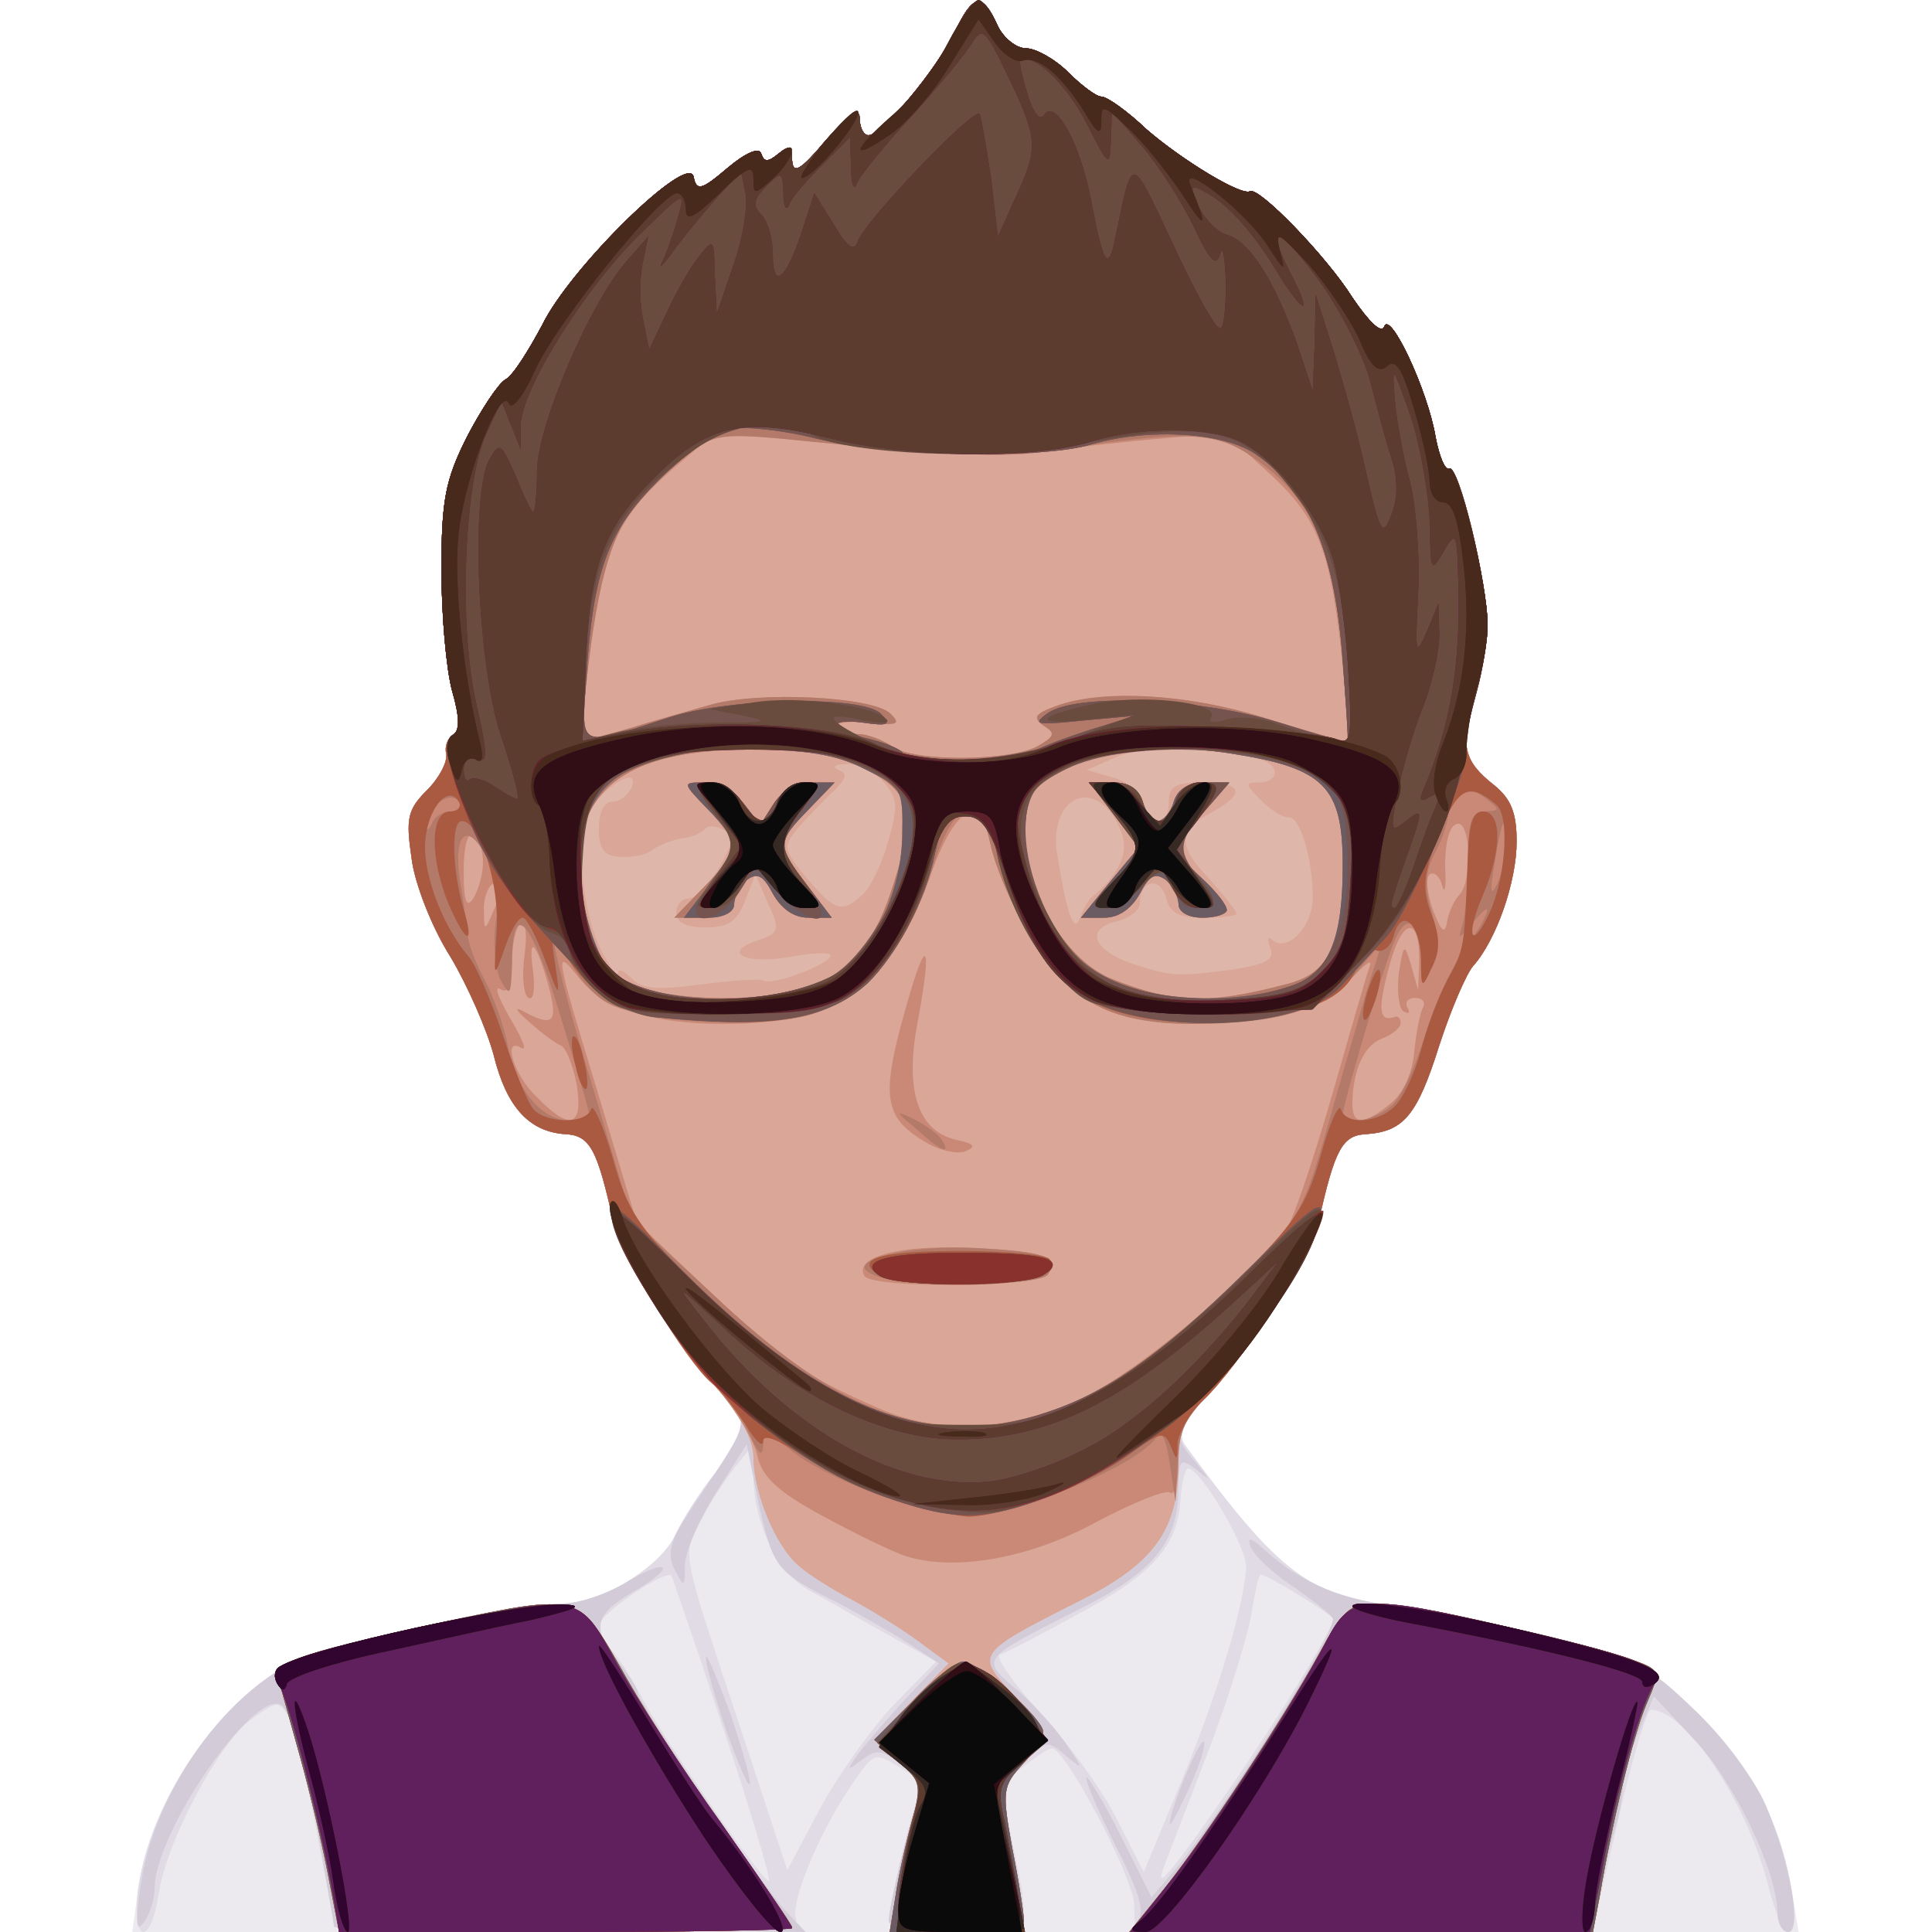 <!DOCTYPE svg PUBLIC "-//W3C//DTD SVG 20010904//EN" "http://www.w3.org/TR/2001/REC-SVG-20010904/DTD/svg10.dtd">
<svg version="1.0" xmlns="http://www.w3.org/2000/svg" width="200px" height="200px" viewBox="0 0 2000 2000" preserveAspectRatio="xMidYMid meet">
<g id="layer101" fill="#edeaef" stroke="none">
 <path d="M143 1955 c15 -105 103 -220 189 -246 59 -17 219 -49 250 -49 40 0 102 -38 117 -71 7 -15 25 -44 42 -65 35 -45 36 -54 4 -84 -36 -33 -103 -140 -110 -175 -17 -76 -24 -90 -51 -91 -37 -3 -60 -29 -73 -82 -7 -26 -27 -72 -45 -102 -19 -30 -37 -76 -40 -102 -6 -41 -4 -50 16 -70 13 -13 21 -29 20 -37 -2 -8 1 -17 7 -20 7 -5 7 -19 -1 -46 -6 -22 -11 -78 -11 -125 0 -72 4 -93 26 -137 15 -29 33 -56 40 -60 8 -4 24 -30 38 -56 29 -60 152 -180 157 -154 3 15 8 14 35 -9 19 -16 33 -22 35 -15 3 9 7 9 18 0 11 -9 14 -8 14 7 1 15 9 10 35 -21 25 -28 35 -35 35 -22 0 9 4 17 9 17 14 0 70 -68 89 -106 19 -41 29 -42 44 -9 6 14 20 25 30 25 10 0 30 11 44 25 14 14 29 25 34 25 6 0 27 15 47 34 35 31 93 66 110 67 14 0 75 64 103 107 17 25 30 38 33 30 6 -17 45 66 53 114 4 21 10 35 14 33 10 -6 40 120 40 163 0 16 -6 49 -13 73 -16 51 -12 67 20 92 17 14 23 28 23 58 0 42 -21 102 -45 129 -7 8 -23 45 -35 82 -23 73 -37 89 -75 92 -25 1 -33 15 -50 90 -8 36 -62 122 -111 176 -27 29 -35 45 -28 55 99 135 129 158 225 168 30 4 99 18 153 31 90 23 101 29 151 77 56 54 88 114 100 187 l7 42 -862 0 -863 0 6 -45z"/>
 </g>
<g id="layer102" fill="#e0dbe4" stroke="none">
 <path d="M143 1955 c15 -105 103 -220 189 -246 59 -17 219 -49 250 -49 40 0 102 -38 117 -71 7 -15 25 -44 42 -65 35 -45 36 -54 4 -84 -36 -33 -103 -140 -110 -175 -17 -76 -24 -90 -51 -91 -37 -3 -60 -29 -73 -82 -7 -26 -27 -72 -45 -102 -19 -30 -37 -76 -40 -102 -6 -41 -4 -50 16 -70 13 -13 21 -29 20 -37 -2 -8 1 -17 7 -20 7 -5 7 -19 -1 -46 -6 -22 -11 -78 -11 -125 0 -72 4 -93 26 -137 15 -29 33 -56 40 -60 8 -4 24 -30 38 -56 29 -60 152 -180 157 -154 3 15 8 14 35 -9 19 -16 33 -22 35 -15 3 9 7 9 18 0 11 -9 14 -8 14 7 1 15 9 10 35 -21 25 -28 35 -35 35 -22 0 9 4 17 9 17 14 0 70 -68 89 -106 19 -41 29 -42 44 -9 6 14 20 25 30 25 10 0 30 11 44 25 14 14 29 25 34 25 6 0 27 15 47 34 35 31 93 66 110 67 14 0 75 64 103 107 17 25 30 38 33 30 6 -17 45 66 53 114 4 21 10 35 14 33 10 -6 40 120 40 163 0 16 -6 49 -13 73 -16 51 -12 67 20 92 17 14 23 28 23 58 0 42 -21 102 -45 129 -7 8 -23 45 -35 82 -23 73 -37 89 -75 92 -25 1 -33 15 -50 90 -8 36 -62 122 -111 176 -27 29 -35 45 -28 55 99 135 129 158 225 168 30 4 99 18 153 31 90 23 101 29 151 77 56 54 88 114 100 187 9 57 -9 55 -24 -4 -22 -88 -86 -184 -122 -184 -4 0 -20 52 -34 115 l-27 115 -236 0 -237 0 -1 -29 c-1 -28 -71 -161 -85 -161 -4 0 -17 9 -30 19 -23 18 -23 21 -11 78 20 96 22 93 -58 93 -50 0 -70 -4 -70 -12 1 -21 28 -130 34 -136 3 -3 -6 -13 -22 -22 -27 -17 -27 -16 -50 17 -34 50 -64 122 -58 139 5 12 -31 14 -235 14 -183 0 -240 -3 -243 -12 -2 -7 -11 -53 -20 -102 -10 -49 -22 -98 -27 -108 -10 -18 -11 -18 -39 2 -33 24 -88 126 -96 182 -9 55 -28 48 -21 -7z m606 -165 c-28 -85 -53 -157 -54 -159 -7 -6 -75 40 -75 52 0 6 6 18 14 26 8 9 22 32 32 51 24 45 126 192 130 187 2 -2 -19 -73 -47 -157z m542 35 c50 -75 89 -140 89 -149 0 -4 -68 -46 -75 -46 -2 0 -6 19 -10 43 -4 23 -24 87 -45 142 -21 55 -42 109 -46 120 -10 27 17 -7 87 -110z m-365 -61 l43 -44 -52 -29 c-29 -16 -65 -37 -80 -45 -32 -18 -57 -70 -57 -118 l0 -33 -20 25 c-11 14 -27 39 -36 57 -18 31 -17 33 37 195 l54 164 34 -64 c19 -35 54 -84 77 -108z m345 -54 c11 -35 19 -75 19 -88 0 -22 -47 -101 -60 -102 -3 0 -7 15 -8 33 -3 48 -30 78 -108 119 -38 21 -73 39 -79 41 -5 2 13 28 40 58 28 30 64 79 80 110 l29 57 34 -82 c19 -44 43 -110 53 -146z"/>
 </g>
<g id="layer103" fill="#d3cbd8" stroke="none">
 <path d="M145 1955 c15 -108 100 -220 187 -246 59 -18 220 -49 250 -49 17 0 46 -10 65 -21 19 -12 36 -19 39 -16 3 2 -11 14 -31 25 -40 24 -43 37 -15 72 11 14 20 28 20 32 0 10 128 198 153 226 l21 22 -244 -2 -244 -3 -12 -70 c-15 -90 -32 -153 -43 -160 -28 -17 -131 132 -131 190 0 11 -5 27 -11 35 -8 11 -9 1 -4 -35z"/>
 <path d="M920 1988 c1 -20 28 -129 34 -135 3 -3 -6 -14 -20 -25 -21 -17 -27 -18 -42 -6 -16 12 -16 11 -3 -7 8 -11 30 -36 49 -57 l34 -36 -38 -25 c-22 -13 -58 -34 -81 -45 -50 -26 -54 -32 -69 -102 l-11 -55 -31 49 c-18 28 -32 61 -33 75 0 25 -1 25 -11 5 -8 -17 -4 -30 19 -64 63 -95 61 -84 23 -127 -48 -52 -97 -132 -105 -168 -17 -76 -24 -90 -51 -91 -37 -3 -60 -29 -73 -82 -7 -26 -27 -72 -45 -102 -19 -30 -37 -76 -40 -102 -6 -41 -4 -50 16 -70 13 -13 21 -29 20 -37 -2 -8 1 -17 7 -20 7 -5 7 -19 -1 -46 -6 -22 -11 -78 -11 -125 0 -72 4 -93 26 -137 15 -29 33 -56 40 -60 8 -4 24 -30 38 -56 29 -60 152 -180 157 -154 3 15 8 14 35 -9 19 -16 33 -22 35 -15 3 9 7 9 18 0 11 -9 14 -8 14 7 1 15 9 10 35 -21 25 -28 35 -35 35 -22 0 9 4 17 9 17 14 0 70 -68 89 -106 19 -41 29 -42 44 -9 6 14 20 25 30 25 10 0 30 11 44 25 14 14 29 25 34 25 6 0 27 15 47 34 37 32 98 69 107 64 9 -5 79 67 106 110 17 25 30 38 33 30 6 -17 45 66 53 114 4 21 10 35 14 33 10 -6 40 120 40 163 0 16 -6 49 -13 73 -16 51 -12 67 20 92 17 14 23 28 23 58 0 42 -21 102 -45 129 -7 8 -23 45 -35 82 -23 73 -37 89 -75 92 -25 1 -33 14 -50 91 -8 35 -82 149 -119 184 -31 29 -32 38 -8 65 16 20 16 20 0 7 -16 -12 -18 -10 -18 18 0 57 -25 88 -103 127 -101 51 -102 51 -67 81 16 13 40 39 52 56 20 29 20 30 2 15 -20 -17 -21 -17 -44 7 -22 24 -23 28 -12 89 7 35 12 68 12 75 0 7 -24 11 -70 11 -50 0 -70 -4 -70 -12z"/>
 <path d="M1177 1989 c9 -9 3 -29 -23 -80 -19 -38 -32 -69 -29 -69 2 0 19 28 36 62 l31 62 25 -29 c51 -63 163 -240 163 -259 0 -3 -18 -17 -39 -32 -22 -14 -42 -33 -46 -42 -5 -12 0 -11 17 5 36 32 78 50 139 56 30 4 99 18 153 31 90 23 101 29 151 77 30 29 62 72 73 98 25 59 38 131 23 131 -6 0 -11 -9 -11 -20 0 -42 -45 -136 -86 -179 l-42 -45 -16 38 c-9 21 -16 46 -16 56 0 9 -4 30 -9 46 -5 16 -12 46 -16 67 l-6 37 -241 0 c-181 0 -239 -3 -231 -11z"/>
 <path d="M1211 1888 c-1 -12 31 -89 35 -85 3 2 -4 24 -15 48 -11 24 -20 41 -20 37z"/>
 <path d="M751 1789 c-12 -35 -21 -68 -20 -73 0 -6 11 20 25 58 13 38 22 71 20 73 -2 2 -13 -24 -25 -58z"/>
 </g>
<g id="layer104" fill="#dfb6aa" stroke="none">
 <path d="M340 1943 c-6 -32 -19 -87 -29 -123 -10 -36 -20 -72 -22 -79 -5 -18 42 -35 170 -62 144 -30 139 -31 190 59 24 42 73 117 108 165 34 48 63 90 63 92 0 3 -105 5 -234 5 l-235 0 -11 -57z"/>
 <path d="M927 1963 c3 -21 11 -56 17 -78 11 -37 10 -41 -14 -62 l-25 -22 38 -39 39 -40 -34 -25 c-18 -13 -49 -32 -68 -42 -19 -10 -43 -25 -53 -34 -24 -20 -47 -76 -47 -112 0 -18 -13 -43 -37 -71 -52 -60 -100 -137 -108 -173 -17 -76 -24 -90 -51 -91 -37 -3 -60 -29 -73 -82 -7 -26 -27 -72 -45 -102 -19 -30 -37 -76 -40 -102 -6 -41 -4 -50 16 -70 13 -13 21 -29 20 -37 -2 -8 1 -17 7 -20 7 -5 7 -19 -1 -46 -6 -22 -11 -78 -11 -125 0 -72 4 -93 26 -137 15 -29 33 -56 40 -60 8 -4 24 -30 38 -56 29 -60 152 -180 157 -154 3 15 8 14 35 -9 19 -16 33 -22 35 -15 3 9 7 9 18 0 11 -9 14 -8 14 7 1 15 9 10 35 -21 25 -28 35 -35 35 -22 0 9 4 17 9 17 14 0 70 -68 89 -106 19 -41 29 -42 44 -9 6 14 20 25 30 25 10 0 30 11 44 25 14 14 29 25 34 25 6 0 27 15 47 34 37 32 98 69 107 64 9 -5 79 67 106 110 17 25 30 38 33 30 6 -17 45 66 53 114 4 21 10 35 14 33 10 -6 40 120 40 163 0 16 -6 49 -13 73 -16 51 -12 67 20 92 17 14 23 28 23 58 0 42 -21 102 -45 129 -7 8 -23 45 -35 82 -23 73 -37 89 -75 92 -25 1 -33 14 -50 91 -8 35 -82 149 -119 184 -20 19 -26 34 -26 65 0 71 -26 106 -108 146 -101 51 -102 53 -64 93 38 39 39 44 10 74 -20 22 -21 27 -10 87 7 35 12 68 12 75 0 7 -24 11 -69 11 l-70 0 6 -37z"/>
 <path d="M1203 1958 c45 -56 126 -180 162 -245 25 -46 32 -53 59 -53 34 0 225 42 268 59 27 10 27 11 12 46 -14 34 -35 121 -48 198 l-7 37 -240 0 -240 0 34 -42z"/>
 </g>
<g id="layer105" fill="#d9a697" stroke="none">
 <path d="M340 1943 c-6 -32 -19 -87 -29 -123 -10 -36 -20 -72 -22 -79 -5 -18 42 -35 170 -62 144 -30 139 -31 190 59 24 42 73 117 108 165 34 48 63 90 63 92 0 3 -105 5 -234 5 l-235 0 -11 -57z"/>
 <path d="M927 1963 c3 -21 11 -56 17 -78 11 -37 10 -41 -14 -62 l-25 -22 38 -39 39 -40 -34 -25 c-18 -13 -49 -32 -68 -42 -19 -10 -43 -25 -53 -34 -24 -20 -47 -76 -47 -112 0 -18 -13 -43 -37 -71 -52 -60 -100 -137 -108 -173 -17 -76 -24 -90 -51 -91 -37 -3 -60 -29 -73 -82 -7 -26 -27 -72 -45 -102 -19 -30 -37 -76 -40 -102 -6 -41 -4 -50 16 -70 13 -13 21 -29 20 -37 -2 -8 1 -17 7 -20 7 -5 7 -19 -1 -46 -6 -22 -11 -78 -11 -125 0 -72 4 -93 26 -137 15 -29 33 -56 40 -60 8 -4 24 -30 38 -56 29 -60 152 -180 157 -154 3 15 8 14 35 -9 19 -16 33 -22 35 -15 3 9 7 9 18 0 11 -9 14 -8 14 7 1 15 9 10 35 -21 25 -28 35 -35 35 -22 0 9 4 17 9 17 14 0 70 -68 89 -106 19 -41 29 -42 44 -9 6 14 20 25 30 25 10 0 30 11 44 25 14 14 29 25 34 25 6 0 27 15 47 34 37 32 98 69 107 64 9 -5 79 67 106 110 17 25 30 38 33 30 6 -17 45 66 53 114 4 21 10 35 14 33 10 -6 40 120 40 163 0 16 -6 49 -13 73 -16 51 -12 67 20 92 17 14 23 28 23 58 0 42 -21 102 -45 129 -7 8 -23 45 -35 82 -23 73 -37 89 -75 92 -25 1 -33 14 -50 91 -8 35 -82 149 -119 184 -20 19 -26 34 -26 65 0 71 -26 106 -108 146 -101 51 -102 53 -64 93 38 39 39 44 10 74 -20 22 -21 27 -10 87 7 35 12 68 12 75 0 7 -24 11 -69 11 l-70 0 6 -37z m-137 -948 c9 6 70 -17 70 -26 0 -3 -18 -3 -39 1 -48 9 -75 -3 -38 -16 24 -8 25 -11 12 -39 l-13 -30 -11 28 c-8 21 -17 27 -41 27 -20 0 -30 -5 -30 -15 0 -8 6 -15 13 -15 7 0 21 -14 31 -31 15 -26 16 -33 5 -40 -7 -4 -16 -5 -19 -1 -3 4 -14 9 -25 10 -11 2 -25 8 -30 12 -6 5 -21 8 -33 7 -17 -1 -22 -8 -22 -29 0 -17 5 -28 14 -28 8 0 16 -7 20 -15 9 -24 -31 0 -45 27 -14 26 -6 107 15 145 8 15 15 24 16 20 0 -5 6 -2 14 6 11 11 27 12 72 6 32 -4 61 -6 64 -4z m484 -11 c37 -6 46 -10 41 -23 -3 -8 -3 -12 1 -9 16 16 44 -13 43 -45 -1 -43 -14 -82 -25 -81 -5 1 -18 -7 -28 -17 -17 -17 -18 -19 -3 -19 20 0 23 -16 4 -23 -38 -14 -124 -16 -152 -3 l-30 13 27 8 c14 3 28 15 31 26 7 25 27 25 27 -1 0 -16 7 -20 35 -20 41 0 45 11 11 30 -37 19 -38 34 -5 69 16 18 29 34 29 37 0 2 -15 4 -34 4 -26 0 -35 -5 -39 -21 -6 -22 -27 -18 -27 6 0 7 -11 16 -25 19 -32 8 -23 30 18 44 41 13 45 13 101 6z m-145 -74 c32 -27 41 -49 30 -73 -25 -56 -76 -32 -64 31 10 61 17 79 23 62 3 -8 8 -17 11 -20z m-235 -5 c9 -9 20 -34 26 -56 10 -35 9 -44 -6 -60 -9 -10 -27 -19 -38 -18 -12 0 -15 3 -8 6 10 4 8 9 -5 22 -10 9 -26 26 -36 37 -17 21 -17 22 8 53 30 35 37 37 59 16z"/>
 <path d="M1203 1958 c45 -56 126 -180 162 -245 25 -46 32 -53 59 -53 34 0 225 42 268 59 27 10 27 11 12 46 -14 34 -35 121 -48 198 l-7 37 -240 0 -240 0 34 -42z"/>
 </g>
<g id="layer106" fill="#c98976" stroke="none">
 <path d="M340 1943 c-6 -32 -19 -87 -29 -123 -10 -36 -20 -72 -22 -79 -5 -18 42 -35 170 -62 144 -30 139 -31 190 59 24 42 73 117 108 165 34 48 63 90 63 92 0 3 -105 5 -234 5 l-235 0 -11 -57z"/>
 <path d="M927 1963 c3 -21 11 -56 17 -78 11 -37 10 -41 -14 -62 l-25 -22 40 -40 c21 -23 45 -41 52 -41 16 0 83 59 83 73 0 6 -10 21 -22 34 -20 22 -21 27 -10 87 7 35 12 68 12 75 0 7 -24 11 -69 11 l-70 0 6 -37z"/>
 <path d="M1203 1958 c45 -56 126 -180 162 -245 25 -46 32 -53 59 -53 34 0 225 42 268 59 27 10 27 11 12 46 -14 34 -35 121 -48 198 l-7 37 -240 0 -240 0 34 -42z"/>
 <path d="M938 1611 c-15 -5 -54 -24 -87 -42 -46 -25 -62 -40 -67 -62 -3 -15 -22 -47 -42 -70 -51 -59 -99 -136 -107 -172 -17 -76 -24 -90 -51 -91 -37 -3 -60 -29 -73 -82 -7 -26 -27 -72 -45 -102 -19 -30 -37 -76 -40 -102 -6 -41 -4 -50 16 -70 13 -13 21 -29 20 -37 -2 -8 1 -17 7 -20 7 -5 7 -19 -1 -46 -6 -22 -11 -78 -11 -125 0 -72 4 -93 26 -137 15 -29 33 -56 40 -60 8 -4 24 -30 38 -56 29 -60 152 -180 157 -154 3 15 8 14 35 -9 19 -16 33 -22 35 -15 3 9 7 9 18 0 11 -9 14 -8 14 7 1 15 9 10 35 -21 25 -28 35 -35 35 -22 0 9 4 17 9 17 14 0 70 -68 89 -106 19 -41 29 -42 44 -9 6 14 20 25 30 25 10 0 30 11 44 25 14 14 29 25 34 25 6 0 27 15 47 34 37 32 98 69 107 64 9 -5 79 67 106 110 17 25 30 38 33 30 6 -17 45 66 53 114 4 21 10 35 14 33 10 -6 40 120 40 163 0 16 -6 49 -13 73 -16 51 -12 67 20 92 17 14 23 28 23 58 0 42 -21 102 -45 129 -7 8 -23 45 -35 82 -23 73 -37 89 -75 92 -25 1 -33 14 -50 91 -8 35 -82 149 -119 184 -19 18 -26 34 -26 63 0 22 -4 37 -9 33 -5 -3 -39 11 -75 30 -69 38 -147 52 -198 36z m187 -166 c55 -26 183 -135 208 -175 8 -14 29 -77 47 -140 18 -63 35 -122 38 -130 3 -8 -5 -2 -19 13 -27 32 -77 46 -161 47 -65 0 -103 -12 -136 -43 -28 -26 -67 -99 -77 -145 -11 -51 -36 -37 -61 32 -41 116 -96 156 -214 156 -75 0 -125 -16 -150 -47 -27 -34 -26 -29 20 122 l39 130 79 75 c72 68 96 85 172 118 63 28 142 23 215 -13z m-528 -322 c-4 -21 -11 -39 -17 -41 -5 -2 -20 -13 -32 -24 -13 -11 -16 -16 -8 -12 33 18 38 13 28 -25 -13 -47 -22 -55 -16 -14 2 18 0 29 -5 26 -5 -3 -7 -23 -4 -44 3 -22 1 -37 -4 -33 -5 3 -9 21 -9 40 0 25 -4 33 -12 28 -7 -4 -2 9 10 30 12 20 18 34 12 31 -20 -13 -9 27 15 50 35 36 49 32 42 -12z m843 19 c13 -11 22 -31 24 -53 2 -20 6 -40 9 -46 3 -5 0 -10 -8 -10 -8 0 -11 5 -8 10 3 6 2 7 -4 4 -5 -3 -7 -21 -5 -39 5 -32 6 -32 13 -8 l7 25 1 -25 c2 -51 -16 -53 -30 -3 -13 47 -12 61 4 56 4 -2 7 1 7 6 0 5 -9 12 -19 16 -18 6 -31 32 -31 68 0 22 12 22 40 -1z m-593 -123 c34 -13 61 -48 78 -104 24 -74 18 -96 -30 -119 -29 -15 -61 -20 -120 -20 -148 0 -200 58 -165 185 6 20 17 42 24 48 33 27 151 33 213 10z m484 0 c45 -11 59 -40 59 -123 0 -82 -19 -101 -116 -116 -76 -12 -149 -2 -191 26 -54 34 -7 176 67 207 65 26 101 27 181 6z m180 -93 c14 -16 11 -78 -3 -73 -8 2 -12 20 -12 43 1 21 0 31 -3 21 -2 -9 -8 -15 -13 -12 -4 3 -3 19 3 36 9 24 13 27 15 13 2 -11 8 -23 13 -28z m-992 -9 c1 -5 -3 -5 -9 -2 -5 3 -10 16 -9 28 0 21 1 21 9 2 5 -11 9 -24 9 -28z m-19 -24 c0 -12 -4 -25 -10 -28 -6 -4 -10 11 -10 37 0 31 3 39 10 28 5 -8 10 -25 10 -37z m575 -121 c17 -10 18 -13 5 -21 -11 -8 -9 -12 13 -20 48 -18 139 -13 222 14 43 13 79 24 80 22 1 -1 -1 -36 -5 -77 -12 -120 -25 -153 -76 -200 l-46 -42 -66 6 c-37 3 -89 9 -117 13 -46 7 -99 5 -277 -13 -63 -6 -70 -5 -98 20 -76 63 -88 93 -104 242 l-5 52 47 -13 c26 -8 65 -19 86 -25 50 -15 171 -9 188 9 11 11 7 12 -24 9 -20 -2 -34 0 -32 4 3 4 13 8 23 8 9 0 25 6 35 13 22 16 124 15 151 -1z"/>
 <path d="M895 1321 c-12 -20 38 -33 111 -29 75 3 91 9 79 27 -8 14 -182 15 -190 2z"/>
 <path d="M956 1181 c-43 -26 -45 -48 -13 -156 18 -60 21 -41 6 38 -12 68 2 108 41 117 19 4 21 7 9 12 -8 3 -28 -1 -43 -11z"/>
 <path d="M729 918 c17 -17 31 -36 31 -42 0 -5 -12 -23 -27 -38 -27 -28 -27 -28 -4 -28 13 0 31 10 41 22 l17 22 14 -22 c8 -13 24 -22 38 -22 l25 0 -27 28 c-33 34 -33 37 -1 79 l25 33 -24 0 c-15 0 -28 -9 -37 -25 -10 -19 -16 -22 -27 -14 -7 6 -13 18 -13 25 0 9 -11 14 -31 14 l-31 0 31 -32z"/>
 <path d="M1149 913 l30 -36 -26 -34 -25 -33 25 0 c16 0 26 7 30 20 3 11 10 20 15 20 6 0 14 -9 17 -20 4 -13 15 -20 32 -20 l25 0 -26 31 c-32 38 -32 40 -1 69 14 13 25 27 25 32 0 4 -11 8 -25 8 -15 0 -25 -6 -25 -14 0 -7 -6 -19 -13 -25 -11 -8 -17 -5 -27 14 -9 16 -22 25 -37 25 l-24 0 30 -37z"/>
 </g>
<g id="layer107" fill="#b37969" stroke="none">
 <path d="M340 1943 c-6 -32 -19 -87 -29 -123 -10 -36 -20 -72 -22 -79 -5 -18 42 -35 170 -62 144 -30 139 -31 190 59 24 42 73 117 108 165 34 48 63 90 63 92 0 3 -105 5 -234 5 l-235 0 -11 -57z"/>
 <path d="M927 1963 c3 -21 11 -56 17 -78 11 -37 10 -41 -14 -62 l-25 -22 40 -40 c21 -23 45 -41 52 -41 16 0 83 59 83 73 0 6 -10 21 -22 34 -20 22 -21 27 -10 87 7 35 12 68 12 75 0 7 -24 11 -69 11 l-70 0 6 -37z"/>
 <path d="M1203 1958 c45 -56 126 -180 162 -245 25 -46 32 -53 59 -53 34 0 225 42 268 59 27 10 27 11 12 46 -14 34 -35 121 -48 198 l-7 37 -240 0 -240 0 34 -42z"/>
 <path d="M917 1550 c-31 -10 -73 -30 -92 -44 -31 -24 -35 -25 -35 -9 -1 12 -5 8 -14 -12 -7 -16 -23 -38 -34 -49 -32 -28 -100 -137 -107 -171 -17 -76 -24 -90 -51 -91 -37 -3 -60 -29 -73 -82 -7 -26 -27 -72 -45 -102 -19 -30 -37 -76 -40 -102 -6 -41 -4 -50 16 -70 13 -13 21 -29 20 -37 -2 -8 1 -17 7 -20 7 -5 7 -19 -1 -46 -6 -22 -11 -78 -11 -125 0 -72 4 -93 26 -137 15 -29 33 -56 40 -60 8 -4 24 -30 38 -56 29 -60 152 -180 157 -154 3 15 8 14 35 -9 19 -16 33 -22 35 -15 3 9 7 9 18 0 11 -9 14 -8 14 7 1 15 9 10 35 -21 25 -28 35 -35 35 -22 0 9 4 17 9 17 14 0 70 -68 89 -106 19 -41 29 -42 44 -9 6 14 20 25 30 25 10 0 30 11 44 25 14 14 29 25 34 25 6 0 27 15 47 34 37 32 98 69 107 64 9 -5 79 67 106 110 17 25 30 38 33 30 6 -17 45 66 53 114 4 21 10 35 14 33 10 -6 40 120 40 163 0 16 -6 49 -13 73 -16 51 -12 67 20 92 17 14 23 28 23 58 0 42 -21 102 -45 129 -7 8 -23 45 -35 82 -23 73 -37 89 -75 92 -25 1 -33 14 -50 91 -8 35 -82 149 -119 184 -19 18 -26 35 -27 65 l-2 41 -6 -40 c-4 -26 -9 -36 -14 -27 -19 29 -147 82 -197 81 -14 0 -51 -8 -83 -19z m159 -85 c60 -18 126 -63 209 -144 59 -58 64 -66 89 -154 14 -50 33 -114 41 -142 l16 -50 -28 33 c-32 37 -76 51 -165 52 -65 0 -103 -12 -136 -43 -28 -26 -67 -99 -77 -144 -11 -56 -39 -43 -60 27 -24 78 -73 136 -128 151 -57 15 -179 7 -212 -15 -14 -9 -30 -29 -36 -43 -5 -14 -12 -23 -15 -21 -3 3 14 70 38 148 l42 142 82 76 c133 126 226 161 340 127z m-466 -311 c0 -4 -14 -51 -31 -106 -30 -99 -49 -118 -49 -50 -1 32 -2 34 -11 18 -6 -10 -9 -37 -6 -59 4 -26 0 -51 -9 -69 -20 -39 -35 -26 -28 23 4 22 7 48 8 57 1 9 9 31 18 47 9 17 20 48 24 69 8 44 35 76 64 76 11 0 20 -3 20 -6z m833 -12 c10 -10 24 -43 33 -73 9 -30 27 -68 40 -86 26 -35 33 -58 8 -27 -14 17 -15 17 -10 1 3 -10 6 -41 6 -68 0 -40 3 -49 18 -49 16 -1 15 -2 -2 -15 -22 -16 -36 -11 -36 13 0 9 -6 29 -14 44 -11 21 -12 35 -4 62 8 26 8 42 0 58 -10 22 -11 21 -11 -9 -1 -42 -16 -50 -29 -15 -12 30 -52 166 -52 176 0 13 38 5 53 -12z m-596 -123 c34 -13 61 -48 78 -104 24 -74 18 -96 -30 -119 -29 -15 -61 -20 -120 -20 -148 0 -200 58 -165 185 6 20 17 42 24 48 33 27 151 33 213 10z m484 0 c45 -11 59 -40 59 -123 0 -82 -19 -101 -116 -116 -76 -12 -149 -2 -191 26 -54 34 -7 176 67 207 65 26 101 27 181 6z m228 -148 c1 -35 -5 -22 -12 24 -5 28 -4 34 3 20 5 -11 9 -31 9 -44z m-1093 -31 c9 0 12 -5 9 -10 -8 -13 -35 6 -34 24 0 7 2 6 6 -1 2 -7 11 -13 19 -13z m609 -68 c17 -10 18 -13 5 -21 -11 -8 -9 -12 13 -20 48 -18 139 -13 222 14 43 13 79 24 80 22 1 -1 -2 -44 -6 -95 -9 -107 -32 -157 -91 -198 -40 -28 -70 -29 -213 -7 -46 7 -99 5 -277 -13 -59 -5 -70 -4 -97 16 -69 49 -89 96 -105 246 l-5 52 47 -13 c26 -8 65 -19 86 -25 50 -15 171 -9 188 9 11 11 7 12 -24 9 -20 -2 -34 0 -32 4 3 4 13 8 23 8 9 0 25 6 35 13 22 16 124 15 151 -1z"/>
 <path d="M905 1320 c-36 -14 32 -32 107 -28 70 4 85 9 73 27 -7 13 -150 14 -180 1z"/>
 <path d="M949 1169 c-23 -19 -23 -20 -2 -10 12 6 25 16 28 21 10 16 -1 12 -26 -11z"/>
 <path d="M729 918 c17 -17 31 -36 31 -42 0 -5 -12 -23 -27 -38 -27 -28 -27 -28 -4 -28 13 0 31 10 41 22 l17 22 14 -22 c8 -13 24 -22 38 -22 l25 0 -27 28 c-33 34 -33 37 -1 79 l25 33 -24 0 c-15 0 -28 -9 -37 -25 -10 -19 -16 -22 -27 -14 -7 6 -13 18 -13 25 0 9 -11 14 -31 14 l-31 0 31 -32z"/>
 <path d="M1149 913 l30 -36 -26 -34 -25 -33 25 0 c16 0 26 7 30 20 3 11 10 20 15 20 6 0 14 -9 17 -20 4 -13 15 -20 32 -20 l25 0 -26 31 c-32 38 -32 40 -1 69 14 13 25 27 25 32 0 4 -11 8 -25 8 -15 0 -25 -6 -25 -14 0 -7 -6 -19 -13 -25 -11 -8 -17 -5 -27 14 -9 16 -22 25 -37 25 l-24 0 30 -37z"/>
 </g>
<g id="layer108" fill="#ab5a42" stroke="none">
 <path d="M340 1943 c-6 -32 -19 -87 -29 -123 -10 -36 -20 -72 -22 -79 -5 -18 42 -35 170 -62 144 -30 139 -31 190 59 24 42 73 117 108 165 34 48 63 90 63 92 0 3 -105 5 -234 5 l-235 0 -11 -57z"/>
 <path d="M927 1963 c3 -21 11 -56 17 -78 11 -37 10 -41 -14 -62 l-25 -22 40 -40 c21 -23 45 -41 52 -41 16 0 83 59 83 73 0 6 -10 21 -22 34 -20 22 -21 27 -10 87 7 35 12 68 12 75 0 7 -24 11 -69 11 l-70 0 6 -37z"/>
 <path d="M1203 1958 c45 -56 126 -180 162 -245 25 -46 32 -53 59 -53 34 0 225 42 268 59 27 10 27 11 12 46 -14 34 -35 121 -48 198 l-7 37 -240 0 -240 0 34 -42z"/>
 <path d="M923 1551 c-28 -9 -70 -30 -92 -44 -26 -17 -41 -23 -41 -15 0 7 -8 0 -18 -17 -11 -16 -26 -36 -35 -43 -26 -21 -95 -135 -102 -167 -17 -76 -24 -90 -51 -91 -37 -3 -60 -29 -73 -82 -7 -26 -27 -72 -45 -102 -19 -30 -37 -76 -40 -102 -6 -41 -4 -50 16 -70 13 -13 21 -29 20 -37 -2 -8 1 -17 7 -20 7 -5 7 -19 -1 -46 -6 -22 -11 -78 -11 -125 0 -72 4 -93 26 -137 15 -29 33 -56 40 -60 8 -4 24 -30 38 -56 29 -60 152 -180 157 -154 3 15 8 14 35 -9 19 -16 33 -22 35 -15 3 9 7 9 18 0 11 -9 14 -8 14 7 1 15 9 10 35 -21 25 -28 35 -35 35 -22 0 9 4 17 9 17 14 0 70 -68 89 -106 19 -41 29 -42 44 -9 6 14 20 25 30 25 10 0 30 11 44 25 14 14 29 25 34 25 6 0 27 15 47 34 37 32 98 69 107 64 9 -5 79 67 106 110 17 25 30 38 33 30 6 -17 45 66 53 114 4 21 10 35 14 33 10 -6 40 120 40 163 0 16 -6 49 -13 73 -16 51 -12 67 20 92 17 14 23 28 23 58 0 42 -21 102 -45 129 -7 8 -23 45 -35 82 -23 73 -37 89 -75 92 -25 1 -33 14 -50 91 -8 35 -82 149 -119 184 -14 14 -26 34 -27 45 0 19 -1 19 -7 3 -7 -16 -10 -15 -42 8 -41 31 -131 65 -168 65 -15 -1 -50 -9 -79 -19z m153 -86 c64 -19 121 -58 205 -140 59 -58 71 -76 86 -128 9 -34 19 -55 21 -49 5 17 38 15 56 -3 9 -9 21 -35 27 -58 6 -23 18 -55 27 -72 18 -33 18 -34 21 -117 1 -44 5 -58 16 -58 20 0 20 40 0 87 -17 39 -13 57 4 24 19 -35 25 -105 10 -118 -29 -24 -40 -18 -60 32 -16 41 -17 55 -7 82 9 23 9 38 0 55 -10 22 -11 22 -11 -9 -1 -37 -20 -54 -28 -25 -3 12 -11 18 -18 16 -7 -3 -16 4 -20 16 -10 30 -42 47 -108 55 -84 10 -152 -2 -188 -32 -35 -29 -66 -86 -77 -140 -7 -31 -12 -38 -32 -38 -20 0 -25 7 -32 38 -11 54 -42 111 -77 140 -38 31 -92 41 -181 32 -70 -7 -95 -21 -128 -71 -11 -17 -12 -15 -7 16 5 34 4 34 -11 -7 -9 -24 -19 -43 -23 -43 -5 0 -13 15 -19 33 -11 31 -11 30 -8 -17 4 -48 -17 -116 -36 -116 -11 0 -10 48 1 88 13 42 4 41 -15 -3 -19 -47 -19 -95 2 -95 8 0 12 -5 9 -10 -12 -20 -35 11 -35 47 0 34 20 84 45 113 7 8 23 44 35 80 12 36 26 71 32 78 13 15 55 16 60 0 2 -6 12 16 22 50 15 54 26 72 85 130 133 132 239 173 357 137z m-220 -452 c43 -19 76 -82 78 -146 1 -51 0 -52 -39 -71 -29 -15 -62 -20 -120 -20 -140 -1 -188 43 -171 157 4 25 15 55 24 67 32 39 157 46 228 13z m485 6 c35 -14 49 -48 49 -123 0 -82 -19 -101 -116 -116 -76 -12 -149 -2 -191 26 -42 27 -20 138 38 191 41 38 150 48 220 22z m-271 -241 c8 -5 35 -15 60 -23 l45 -14 -55 5 c-48 5 -52 4 -35 -8 31 -21 159 -15 239 10 38 12 70 21 71 20 1 -2 -2 -45 -6 -96 -9 -104 -35 -164 -88 -201 -33 -24 -112 -28 -171 -11 -52 16 -212 12 -285 -6 -35 -9 -76 -13 -91 -10 -14 4 -47 28 -73 54 -52 52 -67 93 -74 203 -5 75 -11 73 88 41 64 -20 199 -22 217 -3 11 11 8 13 -19 9 -39 -5 -34 8 7 17 16 4 32 10 35 15 7 11 115 10 135 -2z"/>
 <path d="M910 1320 c-27 -17 1 -25 85 -25 46 0 87 4 91 8 16 16 -22 27 -91 27 -38 0 -77 -4 -85 -10z"/>
 <path d="M596 1104 c-4 -14 -5 -28 -3 -31 3 -2 8 8 11 23 4 14 5 28 3 31 -3 2 -8 -8 -11 -23z"/>
 <path d="M1411 1050 c0 -8 4 -24 9 -35 5 -13 9 -14 9 -5 0 8 -4 24 -9 35 -5 13 -9 14 -9 5z"/>
 <path d="M734 916 c14 -19 26 -38 26 -42 0 -4 -12 -21 -27 -36 -27 -28 -27 -28 -4 -28 13 0 31 10 41 22 l17 22 14 -22 c8 -13 24 -22 38 -22 l25 0 -27 28 c-33 34 -33 37 -1 79 l25 33 -24 0 c-15 0 -28 -9 -37 -25 -10 -19 -16 -22 -27 -14 -7 6 -13 18 -13 25 0 8 -11 14 -26 14 l-26 0 26 -34z"/>
 <path d="M1149 913 l30 -36 -26 -34 -25 -33 25 0 c16 0 26 7 30 20 3 11 10 20 15 20 6 0 14 -9 17 -20 4 -13 15 -20 32 -20 l25 0 -26 31 c-32 38 -32 40 -1 69 14 13 25 27 25 32 0 4 -11 8 -25 8 -15 0 -25 -6 -25 -14 0 -7 -6 -19 -13 -25 -11 -8 -17 -5 -27 14 -9 16 -22 25 -37 25 l-24 0 30 -37z"/>
 </g>
<g id="layer109" fill="#6b5b62" stroke="none">
 <path d="M340 1943 c-6 -32 -19 -87 -29 -123 -10 -36 -20 -72 -22 -79 -5 -18 42 -35 170 -62 144 -30 139 -31 190 59 24 42 73 117 108 165 34 48 63 90 63 92 0 3 -105 5 -234 5 l-235 0 -11 -57z"/>
 <path d="M927 1963 c3 -21 11 -56 17 -78 11 -37 10 -41 -14 -62 l-25 -22 40 -40 c21 -23 45 -41 52 -41 16 0 83 59 83 73 0 6 -10 21 -22 34 -20 22 -21 27 -10 87 7 35 12 68 12 75 0 7 -24 11 -69 11 l-70 0 6 -37z"/>
 <path d="M1203 1958 c45 -56 126 -180 162 -245 25 -46 32 -53 59 -53 34 0 225 42 268 59 27 10 27 11 12 46 -14 34 -35 121 -48 198 l-7 37 -240 0 -240 0 34 -42z"/>
 <path d="M935 1556 c-57 -18 -94 -39 -154 -86 -55 -43 -135 -155 -147 -205 -6 -27 2 -21 72 50 140 140 249 185 365 151 71 -21 126 -58 222 -153 71 -70 79 -75 73 -48 -4 17 -29 62 -55 100 -54 80 -144 153 -227 185 -62 23 -92 24 -149 6z"/>
 <path d="M911 1321 c-25 -16 9 -25 91 -24 81 0 103 7 78 23 -19 12 -150 13 -169 1z"/>
 <path d="M678 1053 c-20 -2 -45 -14 -57 -26 -103 -105 -123 -136 -151 -221 -9 -27 -9 -40 -1 -45 7 -5 7 -18 -1 -46 -6 -22 -11 -78 -11 -125 0 -72 4 -93 26 -137 15 -29 33 -56 40 -60 8 -4 24 -30 38 -56 29 -60 152 -180 157 -154 3 15 8 14 35 -9 19 -16 33 -22 35 -15 3 9 7 9 18 0 11 -9 14 -8 14 7 1 15 9 10 35 -21 25 -28 35 -35 35 -22 0 9 4 17 9 17 14 0 70 -68 89 -106 19 -41 29 -42 44 -9 6 14 20 25 30 25 10 0 30 11 44 25 14 14 29 25 34 25 6 0 27 15 47 34 37 32 98 69 107 64 9 -5 79 67 106 110 17 25 30 38 33 30 6 -17 45 66 53 114 4 21 10 35 14 33 10 -6 40 120 40 163 0 16 -6 50 -14 75 -7 25 -11 48 -9 51 10 9 -58 171 -82 196 -13 14 -34 37 -47 51 -46 50 -221 51 -279 2 -35 -29 -66 -86 -77 -140 -7 -31 -12 -38 -32 -38 -20 0 -25 7 -32 38 -10 49 -40 106 -70 135 -42 38 -100 47 -220 35z m178 -40 c43 -19 76 -82 78 -146 1 -51 0 -52 -39 -71 -29 -15 -62 -20 -120 -20 -140 -1 -188 43 -171 157 4 25 15 55 24 67 32 39 157 46 228 13z m485 6 c35 -14 49 -48 49 -123 0 -82 -19 -101 -116 -116 -76 -12 -149 -2 -191 26 -42 27 -20 138 38 191 41 38 150 48 220 22z m-271 -241 c8 -5 35 -15 60 -23 l45 -14 -55 5 c-48 5 -52 4 -35 -8 31 -21 159 -15 239 10 38 12 70 21 71 20 1 -2 -2 -45 -6 -96 -9 -104 -35 -164 -88 -201 -33 -24 -112 -28 -171 -11 -52 16 -212 12 -285 -6 -35 -9 -76 -13 -91 -10 -14 4 -47 28 -73 54 -52 52 -67 93 -74 203 -5 75 -11 73 88 41 64 -20 199 -22 217 -3 11 11 8 13 -19 9 -39 -5 -34 8 7 17 16 4 32 10 35 15 7 11 115 10 135 -2z"/>
 <path d="M734 916 c14 -19 26 -38 26 -42 0 -4 -12 -21 -27 -36 -27 -28 -27 -28 -4 -28 13 0 31 10 41 22 l17 22 14 -22 c8 -13 24 -22 38 -22 l25 0 -27 28 c-33 34 -33 37 -1 79 l25 33 -24 0 c-15 0 -28 -9 -37 -25 -10 -19 -16 -22 -27 -14 -7 6 -13 18 -13 25 0 8 -11 14 -26 14 l-26 0 26 -34z"/>
 <path d="M1149 913 l30 -36 -26 -34 -25 -33 25 0 c16 0 26 7 30 20 3 11 10 20 15 20 6 0 14 -9 17 -20 4 -13 15 -20 32 -20 l25 0 -26 31 c-32 38 -32 40 -1 69 14 13 25 27 25 32 0 4 -11 8 -25 8 -15 0 -25 -6 -25 -14 0 -7 -6 -19 -13 -25 -11 -8 -17 -5 -27 14 -9 16 -22 25 -37 25 l-24 0 30 -37z"/>
 </g>
<g id="layer110" fill="#75534e" stroke="none">
 <path d="M345 1963 c-12 -71 -47 -208 -57 -220 -15 -19 16 -31 171 -63 142 -30 141 -30 180 43 19 34 67 108 108 165 40 57 73 105 73 108 0 2 -106 4 -235 4 l-234 0 -6 -37z"/>
 <path d="M931 1968 c0 -18 6 -53 12 -78 11 -42 11 -46 -12 -65 l-23 -21 41 -44 c40 -43 42 -44 68 -30 14 8 35 28 47 43 l21 29 -27 23 c-24 20 -26 27 -18 61 4 22 11 56 14 77 l7 37 -66 0 -65 0 1 -32z"/>
 <path d="M1219 1938 c50 -66 122 -177 155 -241 24 -46 38 -47 186 -13 135 31 165 43 153 59 -13 16 -39 107 -54 190 l-13 67 -238 0 -238 0 49 -62z"/>
 <path d="M935 1556 c-57 -18 -94 -39 -154 -86 -55 -43 -135 -155 -147 -205 -6 -27 2 -21 72 50 140 140 249 185 365 151 71 -21 126 -58 222 -153 71 -70 79 -75 73 -48 -4 17 -29 62 -55 100 -54 80 -144 153 -227 185 -62 23 -92 24 -149 6z"/>
 <path d="M911 1321 c-25 -16 9 -25 91 -24 81 0 103 7 78 23 -19 12 -150 13 -169 1z"/>
 <path d="M678 1053 c-20 -2 -45 -14 -57 -26 -103 -105 -123 -136 -151 -221 -9 -27 -9 -40 -1 -45 7 -5 7 -18 -1 -46 -6 -22 -11 -78 -11 -125 0 -72 4 -93 26 -137 15 -29 33 -56 40 -60 8 -4 24 -30 38 -56 29 -60 152 -180 157 -154 3 15 8 14 35 -9 19 -16 33 -22 35 -15 3 9 7 9 18 0 11 -9 14 -8 14 7 1 15 9 10 35 -21 25 -28 35 -35 35 -22 0 9 4 17 9 17 14 0 70 -68 89 -106 19 -41 29 -42 44 -9 6 14 20 25 30 25 10 0 30 11 44 25 14 14 29 25 34 25 6 0 27 15 47 34 37 32 98 69 107 64 9 -5 79 67 106 110 17 25 30 38 33 30 6 -17 45 66 53 114 4 21 10 35 14 33 10 -6 40 120 40 163 0 16 -6 50 -14 75 -7 25 -11 48 -9 51 10 9 -58 171 -82 196 -13 14 -34 37 -47 51 -46 50 -221 51 -279 2 -35 -29 -66 -86 -77 -140 -7 -31 -12 -38 -32 -38 -20 0 -25 7 -32 38 -10 49 -40 106 -70 135 -42 38 -100 47 -220 35z m178 -40 c34 -15 77 -85 88 -141 4 -26 1 -38 -18 -57 -35 -34 -123 -51 -201 -38 -80 14 -113 35 -121 79 -9 46 3 119 24 144 32 39 157 46 228 13z m485 6 c37 -14 56 -63 54 -133 -2 -49 -6 -62 -26 -77 -49 -37 -200 -45 -265 -13 -32 16 -40 25 -42 53 -4 45 21 111 56 144 44 42 149 54 223 26z m-271 -241 c8 -5 35 -15 60 -23 l45 -14 -55 5 c-48 5 -52 4 -35 -8 31 -21 159 -15 239 10 38 12 70 21 71 20 1 -2 -2 -45 -6 -96 -9 -104 -35 -164 -88 -201 -33 -24 -112 -28 -171 -11 -52 16 -212 12 -285 -6 -35 -9 -76 -13 -91 -10 -14 4 -47 28 -73 54 -52 52 -67 93 -74 203 -5 75 -11 73 88 41 64 -20 199 -22 217 -3 11 11 8 13 -19 9 -39 -5 -34 8 7 17 16 4 32 10 35 15 7 11 115 10 135 -2z"/>
 <path d="M720 941 c0 -4 9 -20 21 -35 22 -27 21 -35 -7 -73 -15 -21 -15 -23 1 -23 9 0 25 10 35 22 l17 22 14 -22 c8 -12 22 -22 32 -22 17 0 17 2 -2 29 -26 37 -26 37 5 78 31 41 8 47 -30 7 l-24 -27 -17 27 c-16 25 -45 36 -45 17z"/>
 <path d="M1154 911 l28 -29 -27 -36 -27 -36 25 0 c16 0 26 7 30 20 3 11 10 20 17 20 7 0 14 -9 17 -20 4 -13 14 -20 31 -20 l25 0 -20 23 c-34 37 -35 46 -13 75 20 25 21 27 4 31 -10 2 -20 -1 -21 -5 -2 -5 -8 -16 -13 -24 -9 -13 -13 -12 -29 8 -11 12 -27 22 -37 22 -15 0 -13 -5 10 -29z"/>
 </g>
<g id="layer111" fill="#694c3e" stroke="none">
 <path d="M345 1963 c-12 -71 -47 -208 -57 -220 -15 -19 16 -31 171 -63 142 -30 141 -30 180 43 19 34 67 108 108 165 40 57 73 105 73 108 0 2 -106 4 -235 4 l-234 0 -6 -37z"/>
 <path d="M931 1968 c0 -18 6 -53 12 -78 11 -42 11 -46 -12 -65 l-23 -21 41 -44 c40 -43 42 -44 68 -30 14 8 35 28 47 43 l21 29 -27 23 c-24 20 -26 27 -18 61 4 22 11 56 14 77 l7 37 -66 0 -65 0 1 -32z"/>
 <path d="M1219 1938 c50 -66 122 -177 155 -241 24 -46 38 -47 186 -13 135 31 165 43 153 59 -13 16 -39 107 -54 190 l-13 67 -238 0 -238 0 49 -62z"/>
 <path d="M945 1556 c-60 -15 -94 -33 -160 -83 -54 -41 -140 -159 -151 -207 -6 -26 3 -19 72 50 49 50 106 95 149 119 64 36 76 40 145 40 68 0 81 -4 140 -37 38 -21 102 -72 149 -119 73 -72 83 -79 77 -53 -12 48 -99 166 -152 207 -62 47 -141 86 -185 92 -19 2 -56 -2 -84 -9z"/>
 <path d="M911 1321 c-25 -16 9 -25 91 -24 81 0 103 7 78 23 -19 12 -150 13 -169 1z"/>
 <path d="M616 1025 c-14 -13 -26 -31 -26 -39 0 -8 -9 -18 -21 -21 -41 -13 -127 -188 -100 -204 7 -5 7 -18 -1 -46 -6 -22 -11 -78 -11 -125 0 -72 4 -93 26 -137 15 -29 33 -56 40 -60 8 -4 24 -30 38 -56 29 -60 152 -180 157 -154 3 15 8 14 35 -9 19 -16 33 -22 35 -15 3 9 7 9 18 0 11 -9 14 -8 14 7 1 15 9 10 35 -21 25 -28 35 -35 35 -22 0 9 4 17 9 17 14 0 70 -68 89 -106 19 -41 29 -42 44 -9 6 14 20 25 30 25 10 0 30 11 44 25 14 14 29 25 34 25 6 0 27 15 47 34 37 32 98 69 107 64 9 -5 79 67 106 110 17 25 30 38 33 30 6 -17 45 66 53 114 4 21 10 35 14 33 10 -6 40 120 40 163 0 16 -6 50 -14 75 -7 25 -12 48 -9 51 3 2 -9 42 -27 87 -24 62 -44 95 -81 133 l-50 51 -114 0 c-107 0 -115 -1 -140 -25 -33 -30 -63 -87 -73 -137 -6 -31 -12 -38 -32 -38 -20 0 -26 7 -36 47 -15 62 -50 116 -88 139 -25 15 -51 19 -132 19 -93 0 -103 -2 -128 -25z m239 -11 c56 -26 108 -141 84 -186 -24 -45 -136 -68 -232 -48 -84 17 -100 34 -104 111 -5 81 17 122 74 137 46 13 136 6 178 -14z m514 -9 c20 -20 26 -37 29 -88 7 -102 -20 -129 -138 -140 -79 -7 -143 4 -179 31 -34 26 -32 74 6 143 39 72 86 92 198 83 46 -3 65 -10 84 -29z m-249 -244 l55 -21 -49 5 c-58 6 -55 -3 5 -16 48 -11 132 -2 123 13 -4 6 2 7 15 3 13 -4 35 -2 49 3 15 6 39 13 55 16 l27 6 -4 -77 c-6 -93 -19 -135 -59 -186 -51 -66 -88 -73 -232 -45 -76 15 -227 8 -263 -11 -37 -20 -87 -13 -128 18 -80 59 -104 108 -108 231 l-3 67 41 -10 c23 -5 68 -9 101 -9 49 0 53 -1 25 -7 l-35 -7 46 -7 c44 -7 123 3 137 18 4 4 -9 4 -28 0 -41 -9 -35 1 18 26 48 24 138 19 212 -10z"/>
 <path d="M734 918 c28 -39 29 -47 6 -75 -19 -25 -20 -28 -5 -31 9 -2 23 6 31 17 19 26 31 27 39 1 4 -11 15 -20 26 -20 20 0 20 0 0 26 -26 33 -26 39 0 75 19 27 19 29 2 29 -10 0 -24 -9 -31 -20 -7 -11 -16 -20 -21 -20 -5 0 -13 9 -16 20 -4 11 -15 20 -27 20 -19 0 -20 -1 -4 -22z"/>
 <path d="M1154 911 l28 -29 -27 -36 -27 -36 25 0 c16 0 26 7 30 20 3 11 10 20 17 20 7 0 14 -9 17 -20 3 -11 14 -20 24 -20 24 0 24 4 -2 40 l-22 28 23 29 c20 25 20 28 5 31 -16 4 -27 -6 -39 -33 -3 -5 -14 0 -24 13 -11 12 -28 22 -38 22 -15 0 -13 -5 10 -29z"/>
 </g>
<g id="layer112" fill="#89312d" stroke="none">
 <path d="M345 1963 c-12 -71 -47 -208 -57 -220 -15 -19 16 -31 171 -63 142 -30 141 -30 180 43 19 34 67 108 108 165 40 57 73 105 73 108 0 2 -106 4 -235 4 l-234 0 -6 -37z"/>
 <path d="M930 1972 c0 -15 6 -50 13 -78 13 -48 12 -51 -10 -68 l-23 -17 20 -28 c10 -16 31 -36 45 -45 24 -16 28 -16 51 -2 13 9 31 28 41 42 17 26 16 27 -9 49 -24 20 -26 27 -18 61 4 22 11 56 14 77 l7 37 -66 0 c-64 0 -65 0 -65 -28z"/>
 <path d="M1219 1938 c50 -66 122 -177 155 -241 24 -46 38 -47 186 -13 135 31 165 43 153 59 -13 16 -39 107 -54 190 l-13 67 -238 0 -238 0 49 -62z"/>
 <path d="M940 1554 c-62 -17 -166 -81 -207 -128 -40 -45 -91 -127 -98 -159 -6 -23 7 -14 77 55 107 106 202 158 288 158 86 0 179 -50 286 -154 46 -46 84 -78 84 -72 0 18 -39 87 -80 142 -38 51 -135 125 -194 149 -53 22 -99 24 -156 9z m175 -50 c55 -25 119 -83 175 -154 l34 -45 -49 45 c-111 101 -189 140 -284 140 -74 0 -163 -42 -238 -112 -55 -51 -56 -51 -25 -12 89 116 205 180 302 167 19 -3 58 -15 85 -29z"/>
 <path d="M911 1321 c-25 -16 9 -25 91 -24 81 0 103 7 78 23 -19 12 -150 13 -169 1z"/>
 <path d="M650 1043 c-24 -9 -60 -45 -60 -60 0 -8 -8 -17 -17 -20 -25 -10 -36 -21 -65 -73 -36 -62 -53 -120 -39 -129 7 -5 7 -18 -1 -46 -6 -22 -11 -78 -11 -125 0 -72 4 -93 26 -137 15 -29 33 -56 40 -60 8 -4 24 -30 38 -56 29 -60 152 -180 157 -154 3 15 8 14 35 -9 19 -16 33 -22 35 -15 3 9 7 9 18 0 11 -9 14 -8 14 7 1 15 9 10 35 -21 25 -28 35 -35 35 -22 0 9 4 17 9 17 14 0 70 -68 89 -106 19 -41 29 -42 44 -9 6 14 20 25 30 25 10 0 30 11 44 25 14 14 29 25 34 25 6 0 27 15 47 34 37 32 98 69 107 64 9 -5 79 67 106 110 17 25 30 38 33 30 6 -17 45 66 53 114 4 21 10 35 14 33 9 -6 40 120 40 162 0 15 -5 46 -11 68 -6 22 -13 51 -14 65 -8 65 -56 162 -106 213 l-51 52 -95 3 c-142 6 -179 -18 -219 -135 -19 -56 -27 -68 -45 -68 -17 0 -25 11 -39 57 -21 68 -52 113 -90 133 -29 15 -186 20 -220 8z m216 -32 c54 -40 99 -155 73 -187 -30 -36 -72 -49 -164 -48 -139 0 -175 28 -175 132 0 64 27 107 77 120 50 14 162 4 189 -17z m504 -6 c20 -21 25 -37 28 -94 4 -64 2 -72 -21 -95 -13 -13 -40 -29 -59 -34 -50 -14 -180 -7 -215 11 -51 27 -57 41 -43 94 29 119 89 158 225 147 47 -3 65 -10 85 -29z m93 -107 c8 -24 18 -52 23 -62 6 -15 4 -17 -6 -11 -10 6 -12 4 -5 -11 25 -61 35 -116 35 -188 -1 -75 -2 -79 -15 -56 -14 24 -14 23 -15 -30 -1 -30 -10 -80 -20 -110 -19 -53 -19 -54 -16 -15 2 22 9 60 16 85 6 25 10 76 8 114 -3 63 -3 67 9 40 l12 -29 1 32 c0 18 -8 54 -19 80 -10 26 -21 66 -25 87 -7 36 -6 38 8 27 20 -16 20 -14 1 39 -16 46 -17 50 -11 50 2 0 11 -19 19 -42z m-945 -138 c-24 -75 -31 -251 -11 -285 10 -18 12 -16 27 18 8 20 16 37 18 37 2 0 4 -20 4 -45 2 -48 55 -172 93 -215 l22 -25 -6 29 c-3 16 -3 42 1 58 l6 30 18 -38 c10 -22 25 -48 34 -59 15 -19 15 -18 16 20 l2 40 17 -50 c10 -27 15 -60 13 -74 l-5 -24 -26 29 c-14 16 -34 40 -44 54 -10 14 -15 19 -12 12 4 -7 11 -27 16 -44 9 -32 9 -32 -40 16 -56 55 -121 159 -122 196 l0 25 -10 -25 -10 -25 -16 35 c-23 51 -28 201 -10 278 12 53 12 62 1 58 -8 -3 -14 1 -14 11 0 9 3 13 6 10 4 -3 16 0 27 8 12 8 22 13 23 12 2 -2 -6 -32 -18 -67z m592 5 c36 -14 66 -16 150 -12 58 2 113 8 123 12 15 6 17 1 13 -66 -2 -41 -9 -93 -15 -117 -12 -44 -58 -105 -95 -124 -30 -16 -105 -17 -156 -1 -61 19 -190 17 -270 -3 -90 -23 -128 -15 -184 42 -52 52 -66 90 -70 198 l-3 73 41 -8 c81 -16 218 -10 261 11 49 23 138 22 205 -5z m331 -289 c-6 -17 -15 -53 -22 -79 -6 -26 -30 -73 -51 -103 -42 -58 -60 -67 -34 -15 24 45 19 51 -8 9 -27 -46 -55 -77 -78 -89 -16 -9 -17 -7 -7 15 6 13 19 26 29 29 23 6 49 47 72 111 l17 51 2 -50 1 -50 19 60 c10 33 24 83 30 110 18 80 20 83 30 56 6 -15 6 -36 0 -55z m-172 -183 c-1 -27 -3 -40 -6 -30 -4 14 -11 7 -28 -30 -13 -26 -37 -64 -54 -83 l-30 -35 -1 30 c-1 29 -2 28 -25 -17 -21 -40 -49 -68 -68 -68 -3 0 0 16 6 35 6 21 13 31 18 24 11 -18 38 30 49 91 12 63 17 71 24 39 19 -91 15 -92 60 3 22 48 44 88 49 88 4 0 6 -21 6 -47z m-439 -53 l13 -40 20 32 c14 24 21 29 25 18 6 -20 121 -140 126 -132 2 4 7 34 12 67 l7 60 18 -40 c24 -52 24 -60 -7 -125 -24 -50 -27 -53 -38 -35 -6 10 -34 44 -62 75 -28 30 -54 62 -57 70 -3 8 -6 1 -6 -17 l-1 -31 -29 29 c-16 16 -32 34 -34 41 -3 7 -6 2 -6 -12 -1 -23 -2 -23 -18 -7 -13 13 -14 20 -5 29 7 7 12 25 12 41 0 37 13 28 30 -23z"/>
 <path d="M743 908 l25 -32 -25 -33 c-23 -30 -24 -33 -7 -33 11 0 25 9 32 20 7 11 16 20 21 20 5 0 13 -9 16 -20 4 -11 15 -20 26 -20 20 0 20 0 0 26 -27 34 -26 52 1 81 19 20 20 23 4 23 -10 0 -26 -10 -36 -22 l-19 -23 -16 23 c-9 12 -23 22 -31 22 -12 0 -9 -8 9 -32z"/>
 <path d="M1154 911 c30 -31 29 -38 -7 -78 l-20 -23 21 0 c12 0 26 9 32 20 6 11 15 20 21 20 6 0 13 -9 16 -20 3 -11 14 -20 24 -20 24 0 24 4 -2 40 l-22 28 22 31 c22 30 22 31 2 31 -11 0 -22 -9 -26 -20 -3 -11 -11 -20 -16 -20 -5 0 -14 9 -21 20 -7 11 -22 20 -32 20 -18 0 -17 -3 8 -29z"/>
 </g>
<g id="layer113" fill="#60205d" stroke="none">
 <path d="M345 1963 c-12 -71 -47 -208 -57 -220 -15 -19 16 -31 171 -63 142 -30 141 -30 180 43 19 34 67 108 108 165 40 57 73 105 73 108 0 2 -106 4 -235 4 l-234 0 -6 -37z"/>
 <path d="M930 1972 c0 -15 6 -50 13 -78 13 -48 12 -51 -10 -68 l-23 -17 20 -28 c10 -16 31 -36 45 -45 24 -16 28 -16 51 -2 13 9 31 28 41 42 17 26 16 27 -9 49 -24 20 -26 27 -18 61 4 22 11 56 14 77 l7 37 -66 0 c-64 0 -65 0 -65 -28z"/>
 <path d="M1219 1938 c50 -66 122 -177 155 -241 24 -46 38 -47 186 -13 135 31 165 43 153 59 -13 16 -39 107 -54 190 l-13 67 -238 0 -238 0 49 -62z"/>
 <path d="M940 1554 c-96 -26 -197 -103 -258 -196 -22 -35 -44 -75 -47 -91 -6 -23 7 -14 77 55 107 106 202 158 288 158 86 0 179 -50 287 -155 68 -67 83 -78 78 -57 -13 54 -97 163 -159 209 -110 81 -177 101 -266 77z m175 -50 c55 -25 119 -83 175 -154 l34 -45 -49 45 c-111 101 -189 140 -284 140 -74 0 -163 -42 -238 -112 -55 -51 -56 -51 -25 -12 89 116 205 180 302 167 19 -3 58 -15 85 -29z"/>
 <path d="M650 1043 c-24 -9 -52 -36 -61 -60 -5 -13 -14 -23 -21 -23 -33 0 -125 -184 -100 -199 9 -5 9 -18 0 -46 -6 -22 -11 -78 -11 -125 0 -72 4 -93 26 -137 15 -29 33 -56 40 -60 8 -4 24 -30 38 -56 29 -60 152 -180 157 -154 3 15 8 14 35 -9 19 -16 33 -22 35 -15 3 9 7 9 18 0 11 -9 14 -8 14 7 1 15 9 10 35 -21 25 -28 35 -35 35 -22 0 9 4 17 9 17 14 0 70 -68 89 -106 19 -41 29 -42 44 -9 6 14 20 25 30 25 10 0 30 11 44 25 14 14 29 25 34 25 6 0 27 15 47 34 37 32 98 69 107 64 9 -5 79 67 106 110 17 25 30 38 33 30 6 -17 45 66 53 114 4 21 10 35 14 33 9 -6 40 120 40 162 0 15 -5 46 -11 68 -6 22 -13 51 -14 65 -8 65 -56 162 -106 213 l-51 52 -95 3 c-142 6 -179 -18 -219 -135 -19 -56 -27 -68 -45 -68 -17 0 -25 11 -39 57 -21 68 -52 113 -90 133 -29 15 -186 20 -220 8z m216 -32 c54 -40 99 -155 73 -187 -30 -36 -72 -49 -164 -48 -139 0 -175 28 -175 132 0 64 27 107 77 120 50 14 162 4 189 -17z m504 -6 c20 -21 25 -37 28 -94 4 -64 2 -72 -21 -95 -13 -13 -40 -29 -59 -34 -50 -14 -180 -7 -215 11 -51 27 -57 41 -43 94 29 119 89 158 225 147 47 -3 65 -10 85 -29z m93 -107 c8 -24 18 -52 23 -62 6 -15 4 -17 -6 -11 -10 6 -12 4 -5 -11 25 -61 35 -116 35 -188 -1 -75 -2 -79 -15 -56 -14 24 -14 23 -15 -30 -1 -30 -10 -80 -20 -110 -19 -53 -19 -54 -16 -15 2 22 9 60 16 85 6 25 10 76 8 114 -3 63 -3 67 9 40 l12 -29 1 32 c0 18 -8 54 -19 80 -10 26 -21 66 -25 87 -7 36 -6 38 8 27 20 -16 20 -14 1 39 -16 46 -17 50 -11 50 2 0 11 -19 19 -42z m-945 -138 c-24 -75 -31 -251 -11 -285 10 -18 12 -16 27 18 8 20 16 37 18 37 2 0 4 -20 4 -45 2 -48 55 -172 93 -215 l22 -25 -6 29 c-3 16 -3 42 1 58 l6 30 18 -38 c10 -22 25 -48 34 -59 15 -19 15 -18 16 20 l2 40 17 -50 c10 -27 15 -60 13 -74 l-5 -24 -26 29 c-14 16 -34 40 -44 54 -10 14 -15 19 -12 12 4 -7 11 -27 16 -44 9 -32 9 -32 -40 16 -56 55 -121 159 -122 196 l0 25 -10 -25 -10 -25 -16 35 c-23 51 -28 201 -10 278 12 53 12 62 1 58 -8 -3 -14 1 -14 11 0 9 3 13 6 10 4 -3 16 0 27 8 12 8 22 13 23 12 2 -2 -6 -32 -18 -67z m592 5 c36 -14 66 -16 150 -12 58 2 113 8 123 12 15 6 17 1 13 -66 -2 -41 -9 -93 -15 -117 -12 -44 -58 -105 -95 -124 -30 -16 -105 -17 -156 -1 -61 19 -190 17 -270 -3 -90 -23 -128 -15 -184 42 -52 52 -66 90 -70 198 l-3 73 41 -8 c81 -16 218 -10 261 11 49 23 138 22 205 -5z m331 -289 c-6 -17 -15 -53 -22 -79 -6 -26 -30 -73 -51 -103 -42 -58 -60 -67 -34 -15 24 45 19 51 -8 9 -27 -46 -55 -77 -78 -89 -16 -9 -17 -7 -7 15 6 13 19 26 29 29 23 6 49 47 72 111 l17 51 2 -50 1 -50 19 60 c10 33 24 83 30 110 18 80 20 83 30 56 6 -15 6 -36 0 -55z m-172 -183 c-1 -27 -3 -40 -6 -30 -4 14 -11 7 -28 -30 -13 -26 -37 -64 -54 -83 l-30 -35 -1 30 c-1 29 -2 28 -25 -17 -21 -40 -49 -68 -68 -68 -3 0 0 16 6 35 6 21 13 31 18 24 11 -18 38 30 49 91 12 63 17 71 24 39 19 -91 15 -92 60 3 22 48 44 88 49 88 4 0 6 -21 6 -47z m-439 -53 l13 -40 20 32 c14 24 21 29 25 18 6 -20 121 -140 126 -132 2 4 7 34 12 67 l7 60 18 -40 c24 -52 24 -60 -7 -125 -24 -50 -27 -53 -38 -35 -6 10 -34 44 -62 75 -28 30 -54 62 -57 70 -3 8 -6 1 -6 -17 l-1 -31 -29 29 c-16 16 -32 34 -34 41 -3 7 -6 2 -6 -12 -1 -23 -2 -23 -18 -7 -13 13 -14 20 -5 29 7 7 12 25 12 41 0 37 13 28 30 -23z"/>
 <path d="M743 908 l25 -32 -25 -33 c-23 -30 -24 -33 -7 -33 11 0 25 9 32 20 7 11 16 20 21 20 5 0 13 -9 16 -20 4 -11 15 -20 26 -20 20 0 20 0 0 26 -27 34 -26 52 1 81 19 20 20 23 4 23 -10 0 -26 -10 -36 -22 l-19 -23 -16 23 c-9 12 -23 22 -31 22 -12 0 -9 -8 9 -32z"/>
 <path d="M1154 911 c30 -31 29 -38 -7 -78 l-20 -23 21 0 c12 0 26 9 32 20 6 11 15 20 21 20 6 0 13 -9 16 -20 3 -11 14 -20 24 -20 24 0 24 4 -2 40 l-22 28 22 31 c22 30 22 31 2 31 -11 0 -22 -9 -26 -20 -3 -11 -11 -20 -16 -20 -5 0 -14 9 -21 20 -7 11 -22 20 -32 20 -18 0 -17 -3 8 -29z"/>
 </g>
<g id="layer114" fill="#5b3c2e" stroke="none">
 <path d="M345 1948 c-4 -29 -16 -82 -26 -118 -18 -68 -19 -95 0 -38 20 61 49 208 41 208 -4 0 -11 -23 -15 -52z"/>
 <path d="M733 1908 c-57 -86 -113 -187 -113 -204 0 -4 23 31 51 77 28 46 58 93 68 104 43 52 81 115 69 115 -8 0 -41 -42 -75 -92z"/>
 <path d="M930 1972 c0 -15 6 -50 13 -78 13 -48 12 -51 -10 -68 l-23 -17 20 -28 c10 -16 31 -36 45 -45 24 -16 28 -16 51 -2 13 9 31 28 41 42 17 26 16 27 -9 49 -24 20 -26 27 -18 61 4 22 11 56 14 77 l7 37 -66 0 c-64 0 -65 0 -65 -28z"/>
 <path d="M1181 1988 c21 -17 76 -96 144 -203 60 -96 69 -103 29 -22 -49 98 -148 237 -168 237 -17 0 -18 -2 -5 -12z"/>
 <path d="M1642 1948 c10 -60 48 -192 53 -186 1 1 -8 44 -21 93 -12 50 -23 102 -23 118 -1 15 -5 27 -10 27 -4 0 -4 -24 1 -52z"/>
 <path d="M287 1743 c-4 -7 -3 -15 3 -18 30 -19 246 -66 294 -64 22 1 12 5 -34 16 -36 7 -106 23 -157 34 -50 11 -93 25 -96 32 -2 8 -5 8 -10 0z"/>
 <path d="M1700 1741 c0 -9 -99 -34 -242 -61 -32 -6 -58 -14 -58 -17 0 -10 104 6 205 32 100 25 126 37 106 49 -6 4 -11 3 -11 -3z"/>
 <path d="M940 1554 c-96 -26 -197 -103 -258 -196 -22 -35 -44 -75 -47 -91 -6 -23 7 -14 77 55 107 106 202 158 288 158 86 0 179 -50 287 -155 68 -67 83 -78 78 -57 -13 54 -97 163 -159 209 -110 81 -177 101 -266 77z m175 -50 c55 -25 119 -83 175 -154 l34 -45 -49 45 c-111 101 -189 140 -284 140 -74 0 -163 -42 -238 -112 -55 -51 -56 -51 -25 -12 89 116 205 180 302 167 19 -3 58 -15 85 -29z"/>
 <path d="M650 1043 c-24 -9 -52 -36 -61 -60 -5 -13 -14 -23 -21 -23 -33 0 -125 -184 -100 -199 9 -5 9 -18 0 -46 -6 -22 -11 -78 -11 -125 0 -72 4 -93 26 -137 15 -29 33 -56 40 -60 8 -4 24 -30 38 -56 29 -60 152 -180 157 -154 3 15 8 14 35 -9 19 -16 33 -22 35 -15 3 9 7 9 18 0 11 -9 14 -8 14 7 1 15 9 10 35 -21 25 -28 35 -35 35 -22 0 9 4 17 9 17 14 0 70 -68 89 -106 19 -41 29 -42 44 -9 6 14 20 25 30 25 10 0 30 11 44 25 14 14 29 25 34 25 6 0 27 15 47 34 37 32 98 69 107 64 9 -5 79 67 106 110 17 25 30 38 33 30 6 -17 45 66 53 114 4 21 10 35 14 33 9 -6 40 120 40 162 0 15 -5 46 -11 68 -6 22 -13 51 -14 65 -8 65 -56 162 -106 213 l-51 52 -95 3 c-142 6 -179 -18 -219 -135 -19 -56 -27 -68 -45 -68 -17 0 -25 11 -39 57 -21 68 -52 113 -90 133 -29 15 -186 20 -220 8z m216 -32 c54 -40 99 -155 73 -187 -30 -36 -72 -49 -164 -48 -139 0 -175 28 -175 132 0 64 27 107 77 120 50 14 162 4 189 -17z m504 -6 c20 -21 25 -37 28 -94 4 -64 2 -72 -21 -95 -13 -13 -40 -29 -59 -34 -50 -14 -180 -7 -215 11 -51 27 -57 41 -43 94 29 119 89 158 225 147 47 -3 65 -10 85 -29z m93 -107 c8 -24 18 -52 23 -62 6 -15 4 -17 -6 -11 -10 6 -12 4 -5 -11 25 -61 35 -116 35 -188 -1 -75 -2 -79 -15 -56 -14 24 -14 23 -15 -30 -1 -30 -10 -80 -20 -110 -19 -53 -19 -54 -16 -15 2 22 9 60 16 85 6 25 10 76 8 114 -3 63 -3 67 9 40 l12 -29 1 32 c0 18 -8 54 -19 80 -10 26 -21 66 -25 87 -7 36 -6 38 8 27 20 -16 20 -14 1 39 -16 46 -17 50 -11 50 2 0 11 -19 19 -42z m-945 -138 c-24 -75 -31 -251 -11 -285 10 -18 12 -16 27 18 8 20 16 37 18 37 2 0 4 -20 4 -45 2 -48 55 -172 93 -215 l22 -25 -6 29 c-3 16 -3 42 1 58 l6 30 18 -38 c10 -22 25 -48 34 -59 15 -19 15 -18 16 20 l2 40 17 -50 c10 -27 15 -60 13 -74 l-5 -24 -26 29 c-14 16 -34 40 -44 54 -10 14 -15 19 -12 12 4 -7 11 -27 16 -44 9 -32 9 -32 -40 16 -56 55 -121 159 -122 196 l0 25 -10 -25 -10 -25 -16 35 c-23 51 -28 201 -10 278 12 53 12 62 1 58 -8 -3 -14 1 -14 11 0 9 3 13 6 10 4 -3 16 0 27 8 12 8 22 13 23 12 2 -2 -6 -32 -18 -67z m592 5 c36 -14 66 -16 150 -12 58 2 113 8 123 12 15 6 17 1 13 -66 -2 -41 -9 -93 -15 -117 -12 -44 -58 -105 -95 -124 -30 -16 -105 -17 -156 -1 -61 19 -190 17 -270 -3 -90 -23 -128 -15 -184 42 -52 52 -66 90 -70 198 l-3 73 41 -8 c81 -16 218 -10 261 11 49 23 138 22 205 -5z m331 -289 c-6 -17 -15 -53 -22 -79 -6 -26 -30 -73 -51 -103 -42 -58 -60 -67 -34 -15 24 45 19 51 -8 9 -27 -46 -55 -77 -78 -89 -16 -9 -17 -7 -7 15 6 13 19 26 29 29 23 6 49 47 72 111 l17 51 2 -50 1 -50 19 60 c10 33 24 83 30 110 18 80 20 83 30 56 6 -15 6 -36 0 -55z m-172 -183 c-1 -27 -3 -40 -6 -30 -4 14 -11 7 -28 -30 -13 -26 -37 -64 -54 -83 l-30 -35 -1 30 c-1 29 -2 28 -25 -17 -21 -40 -49 -68 -68 -68 -3 0 0 16 6 35 6 21 13 31 18 24 11 -18 38 30 49 91 12 63 17 71 24 39 19 -91 15 -92 60 3 22 48 44 88 49 88 4 0 6 -21 6 -47z m-439 -53 l13 -40 20 32 c14 24 21 29 25 18 6 -20 121 -140 126 -132 2 4 7 34 12 67 l7 60 18 -40 c24 -52 24 -60 -7 -125 -24 -50 -27 -53 -38 -35 -6 10 -34 44 -62 75 -28 30 -54 62 -57 70 -3 8 -6 1 -6 -17 l-1 -31 -29 29 c-16 16 -32 34 -34 41 -3 7 -6 2 -6 -12 -1 -23 -2 -23 -18 -7 -13 13 -14 20 -5 29 7 7 12 25 12 41 0 37 13 28 30 -23z"/>
 <path d="M743 908 l25 -32 -25 -33 c-23 -30 -24 -33 -7 -33 11 0 25 9 32 20 7 11 16 20 21 20 5 0 13 -9 16 -20 4 -11 15 -20 26 -20 20 0 20 0 0 26 -27 34 -26 52 1 81 19 20 20 23 4 23 -10 0 -26 -10 -36 -22 l-19 -23 -16 23 c-9 12 -23 22 -31 22 -12 0 -9 -8 9 -32z"/>
 <path d="M1154 911 c30 -31 29 -38 -7 -78 l-20 -23 21 0 c12 0 26 9 32 20 6 11 15 20 21 20 6 0 13 -9 16 -20 3 -11 14 -20 24 -20 24 0 24 4 -2 40 l-22 28 22 31 c22 30 22 31 2 31 -11 0 -22 -9 -26 -20 -3 -11 -11 -20 -16 -20 -5 0 -14 9 -21 20 -7 11 -22 20 -32 20 -18 0 -17 -3 8 -29z"/>
 </g>
<g id="layer115" fill="#5c212b" stroke="none">
 <path d="M345 1948 c-4 -29 -16 -82 -26 -118 -18 -68 -19 -95 0 -38 20 61 49 208 41 208 -4 0 -11 -23 -15 -52z"/>
 <path d="M733 1908 c-57 -86 -113 -187 -113 -204 0 -4 23 31 51 77 28 46 58 93 68 104 43 52 81 115 69 115 -8 0 -41 -42 -75 -92z"/>
 <path d="M935 1943 c4 -31 12 -64 18 -74 9 -15 6 -22 -16 -39 l-27 -22 20 -27 c11 -16 31 -36 45 -45 24 -16 27 -16 59 9 48 36 53 55 22 82 l-26 22 15 71 c8 39 15 73 15 76 0 2 -30 4 -66 4 l-66 0 7 -57z"/>
 <path d="M1181 1988 c21 -17 76 -96 144 -203 60 -96 69 -103 29 -22 -49 98 -148 237 -168 237 -17 0 -18 -2 -5 -12z"/>
 <path d="M1642 1948 c10 -60 48 -192 53 -186 1 1 -8 44 -21 93 -12 50 -23 102 -23 118 -1 15 -5 27 -10 27 -4 0 -4 -24 1 -52z"/>
 <path d="M287 1743 c-4 -7 -3 -15 3 -18 30 -19 246 -66 294 -64 22 1 12 5 -34 16 -36 7 -106 23 -157 34 -50 11 -93 25 -96 32 -2 8 -5 8 -10 0z"/>
 <path d="M1700 1741 c0 -9 -99 -34 -242 -61 -32 -6 -58 -14 -58 -17 0 -10 104 6 205 32 100 25 126 37 106 49 -6 4 -11 3 -11 -3z"/>
 <path d="M1010 1550 c36 -4 74 -10 85 -14 11 -3 7 0 -10 8 -16 8 -55 15 -85 14 l-55 -1 65 -7z"/>
 <path d="M875 1528 c-76 -40 -144 -98 -183 -156 -41 -61 -68 -119 -59 -128 3 -3 8 5 12 18 14 44 94 153 144 196 28 23 74 54 103 67 29 14 46 25 38 24 -8 0 -33 -9 -55 -21z"/>
 <path d="M1210 1453 c43 -41 92 -100 114 -137 43 -73 62 -83 26 -14 -35 69 -90 138 -129 164 -20 13 -47 32 -61 41 -14 10 9 -14 50 -54z"/>
 <path d="M978 1483 c12 -2 30 -2 40 0 9 3 -1 5 -23 4 -22 0 -30 -2 -17 -4z"/>
 <path d="M771 1390 c-34 -28 -61 -53 -61 -56 0 -5 37 25 125 98 5 4 6 8 3 8 -4 0 -34 -23 -67 -50z"/>
 <path d="M650 1043 c-47 -17 -79 -77 -81 -154 -1 -28 -6 -52 -11 -55 -12 -7 -10 -42 3 -49 26 -17 131 -34 204 -34 54 0 98 6 135 19 68 24 141 25 183 4 63 -33 279 -28 350 8 18 9 23 43 8 52 -4 3 -11 34 -13 70 -6 71 -33 121 -75 137 -40 15 -190 11 -223 -6 -38 -20 -69 -65 -90 -133 -15 -48 -22 -58 -43 -60 -21 -3 -25 2 -32 34 -11 60 -53 133 -88 154 -26 16 -49 20 -122 19 -49 0 -97 -3 -105 -6z m220 -31 c32 -24 67 -86 76 -135 5 -31 2 -43 -16 -62 -56 -60 -245 -59 -312 1 -17 16 -19 28 -16 91 4 80 27 118 77 127 56 10 165 -3 191 -22z m498 -6 c21 -21 27 -37 30 -89 5 -74 -6 -100 -48 -122 -40 -21 -154 -28 -211 -15 -66 16 -93 48 -84 97 8 48 47 116 78 136 30 19 75 26 151 22 47 -3 64 -8 84 -29z"/>
 <path d="M744 909 l27 -31 -26 -34 c-24 -32 -25 -34 -6 -34 11 0 22 9 26 20 3 11 12 20 20 20 8 0 17 -9 20 -20 4 -11 15 -20 26 -20 20 0 20 0 0 26 -27 34 -26 52 1 81 19 20 20 23 4 23 -10 0 -26 -10 -36 -22 l-19 -23 -16 23 c-9 12 -23 22 -31 22 -12 0 -9 -8 10 -31z"/>
 <path d="M1154 911 c30 -31 29 -38 -7 -78 -19 -21 -19 -23 -3 -23 10 0 27 10 37 23 l20 22 15 -22 c9 -13 23 -23 31 -23 11 0 10 7 -7 35 l-22 35 22 30 c17 24 18 30 6 30 -8 0 -22 -10 -31 -22 l-16 -23 -19 23 c-10 12 -26 22 -36 22 -15 0 -13 -5 10 -29z"/>
 <path d="M1486 822 c-4 -11 0 -34 8 -53 21 -53 29 -115 21 -185 -5 -45 -11 -64 -21 -64 -8 0 -14 -9 -14 -21 0 -11 -7 -45 -16 -75 -12 -42 -19 -53 -28 -45 -9 8 -17 1 -29 -28 -9 -20 -33 -55 -52 -77 -32 -34 -35 -36 -30 -14 6 22 5 22 -13 -6 -22 -34 -90 -88 -80 -63 19 47 17 49 -9 9 -17 -25 -42 -56 -57 -69 -24 -23 -26 -23 -26 -5 0 15 -4 13 -18 -11 -24 -38 -48 -58 -64 -52 -7 2 -20 -7 -29 -20 l-16 -23 -30 48 c-16 27 -44 59 -61 71 -42 29 -41 18 1 -19 19 -16 45 -50 58 -75 13 -25 27 -45 32 -45 4 0 13 11 19 25 6 14 20 25 30 25 10 0 30 11 44 25 14 14 29 25 34 25 6 0 27 15 47 34 37 32 98 69 107 64 9 -5 79 67 106 110 17 25 30 38 33 30 6 -17 45 66 53 114 4 21 10 35 14 33 9 -6 40 120 40 162 0 15 -5 46 -12 68 -6 22 -10 50 -10 63 1 12 -5 25 -12 28 -8 3 -12 12 -9 20 3 8 3 14 0 14 -3 0 -8 -8 -11 -18z"/>
 <path d="M466 791 c-5 -14 -4 -26 3 -30 7 -5 7 -18 -1 -46 -6 -22 -11 -78 -11 -125 0 -72 4 -93 26 -137 15 -29 33 -56 40 -60 8 -4 24 -30 38 -56 29 -60 152 -180 157 -154 3 15 8 14 35 -9 19 -16 33 -22 35 -15 3 9 7 9 18 0 22 -18 16 6 -6 26 -19 17 -20 17 -20 0 0 -15 -6 -13 -35 15 -26 25 -35 30 -35 17 0 -9 -4 -17 -9 -17 -17 0 -124 133 -147 183 -12 27 -24 42 -27 35 -8 -21 -45 72 -52 132 -6 48 4 147 22 219 4 16 2 22 -5 17 -6 -3 -12 2 -14 11 -3 15 -6 14 -12 -6z"/>
 <path d="M851 150 c18 -22 34 -38 37 -35 6 5 -39 62 -56 69 -7 3 2 -12 19 -34z"/>
 </g>
<g id="layer116" fill="#472a1b" stroke="none">
 <path d="M345 1948 c-4 -29 -16 -82 -26 -118 -18 -68 -19 -95 0 -38 20 61 49 208 41 208 -4 0 -11 -23 -15 -52z"/>
 <path d="M733 1908 c-57 -86 -113 -187 -113 -204 0 -4 23 31 51 77 28 46 58 93 68 104 43 52 81 115 69 115 -8 0 -41 -42 -75 -92z"/>
 <path d="M935 1943 c4 -31 12 -64 18 -74 9 -15 6 -22 -16 -39 l-27 -22 20 -27 c11 -16 31 -36 45 -45 24 -16 27 -16 59 9 48 36 53 55 22 82 l-26 22 15 71 c8 39 15 73 15 76 0 2 -30 4 -66 4 l-66 0 7 -57z"/>
 <path d="M1181 1988 c21 -17 76 -96 144 -203 60 -96 69 -103 29 -22 -49 98 -148 237 -168 237 -17 0 -18 -2 -5 -12z"/>
 <path d="M1642 1948 c10 -60 48 -192 53 -186 1 1 -8 44 -21 93 -12 50 -23 102 -23 118 -1 15 -5 27 -10 27 -4 0 -4 -24 1 -52z"/>
 <path d="M287 1743 c-4 -7 -3 -15 3 -18 30 -19 246 -66 294 -64 22 1 12 5 -34 16 -36 7 -106 23 -157 34 -50 11 -93 25 -96 32 -2 8 -5 8 -10 0z"/>
 <path d="M1700 1741 c0 -9 -99 -34 -242 -61 -32 -6 -58 -14 -58 -17 0 -10 104 6 205 32 100 25 126 37 106 49 -6 4 -11 3 -11 -3z"/>
 <path d="M1010 1550 c36 -4 74 -10 85 -14 11 -3 7 0 -10 8 -16 8 -55 15 -85 14 l-55 -1 65 -7z"/>
 <path d="M875 1528 c-76 -40 -144 -98 -183 -156 -41 -61 -68 -119 -59 -128 3 -3 8 5 12 18 14 44 94 153 144 196 28 23 74 54 103 67 29 14 46 25 38 24 -8 0 -33 -9 -55 -21z"/>
 <path d="M1210 1453 c43 -41 92 -100 114 -137 43 -73 62 -83 26 -14 -35 69 -90 138 -129 164 -20 13 -47 32 -61 41 -14 10 9 -14 50 -54z"/>
 <path d="M978 1483 c12 -2 30 -2 40 0 9 3 -1 5 -23 4 -22 0 -30 -2 -17 -4z"/>
 <path d="M771 1390 c-34 -28 -61 -53 -61 -56 0 -5 37 25 125 98 5 4 6 8 3 8 -4 0 -34 -23 -67 -50z"/>
 <path d="M640 1037 c-37 -19 -69 -84 -71 -146 -1 -28 -6 -54 -11 -57 -14 -9 -9 -43 10 -52 70 -36 278 -41 343 -8 41 21 126 21 175 0 77 -32 276 -28 347 8 18 9 23 43 8 52 -4 3 -11 35 -13 71 -7 78 -39 129 -89 139 -56 11 -169 6 -204 -8 -39 -17 -90 -97 -100 -158 -6 -34 -10 -38 -35 -38 -25 0 -29 4 -35 38 -10 60 -59 137 -98 156 -43 20 -190 22 -227 3z m229 -25 c34 -25 68 -87 77 -138 5 -35 3 -45 -16 -62 -63 -59 -265 -53 -317 9 -12 15 -18 61 -15 116 2 37 43 90 75 97 49 11 170 -3 196 -22z m470 17 c18 -6 38 -24 46 -40 17 -32 20 -131 5 -160 -36 -66 -255 -78 -320 -17 -18 17 -21 27 -16 60 8 48 36 106 65 132 37 33 157 47 220 25z"/>
 <path d="M744 909 l27 -31 -26 -34 c-24 -32 -25 -34 -6 -34 11 0 22 9 26 20 3 11 12 20 20 20 8 0 17 -9 20 -20 4 -11 15 -20 26 -20 20 0 20 0 0 26 -27 34 -26 52 1 81 19 20 20 23 4 23 -10 0 -26 -10 -36 -22 l-19 -23 -16 23 c-9 12 -23 22 -31 22 -12 0 -9 -8 10 -31z"/>
 <path d="M1154 911 c30 -31 29 -38 -7 -78 -19 -21 -19 -23 -3 -23 10 0 27 10 37 23 l20 22 15 -22 c9 -13 23 -23 31 -23 11 0 10 7 -7 35 l-22 35 22 30 c17 24 18 30 6 30 -8 0 -22 -10 -31 -22 l-16 -23 -19 23 c-10 12 -26 22 -36 22 -15 0 -13 -5 10 -29z"/>
 <path d="M1486 822 c-4 -11 0 -34 8 -53 21 -53 29 -115 21 -185 -5 -45 -11 -64 -21 -64 -8 0 -14 -9 -14 -21 0 -11 -7 -45 -16 -75 -12 -42 -19 -53 -28 -45 -9 8 -17 1 -29 -28 -9 -20 -33 -55 -52 -77 -32 -34 -35 -36 -30 -14 6 22 5 22 -13 -6 -22 -34 -90 -88 -80 -63 19 47 17 49 -9 9 -17 -25 -42 -56 -57 -69 -24 -23 -26 -23 -26 -5 0 15 -4 13 -18 -11 -24 -38 -48 -58 -64 -52 -7 2 -20 -7 -29 -20 l-16 -23 -30 48 c-16 27 -44 59 -61 71 -42 29 -41 18 1 -19 19 -16 45 -50 58 -75 13 -25 27 -45 32 -45 4 0 13 11 19 25 6 14 20 25 30 25 10 0 30 11 44 25 14 14 29 25 34 25 6 0 27 15 47 34 37 32 98 69 107 64 9 -5 79 67 106 110 17 25 30 38 33 30 6 -17 45 66 53 114 4 21 10 35 14 33 9 -6 40 120 40 162 0 15 -5 46 -12 68 -6 22 -10 50 -10 63 1 12 -5 25 -12 28 -8 3 -12 12 -9 20 3 8 3 14 0 14 -3 0 -8 -8 -11 -18z"/>
 <path d="M466 791 c-5 -14 -4 -26 3 -30 7 -5 7 -18 -1 -46 -6 -22 -11 -78 -11 -125 0 -72 4 -93 26 -137 15 -29 33 -56 40 -60 8 -4 24 -30 38 -56 29 -60 152 -180 157 -154 3 15 8 14 35 -9 19 -16 33 -22 35 -15 3 9 7 9 18 0 22 -18 16 6 -6 26 -19 17 -20 17 -20 0 0 -15 -6 -13 -35 15 -26 25 -35 30 -35 17 0 -9 -4 -17 -9 -17 -17 0 -124 133 -147 183 -12 27 -24 42 -27 35 -8 -21 -45 72 -52 132 -6 48 4 147 22 219 4 16 2 22 -5 17 -6 -3 -12 2 -14 11 -3 15 -6 14 -12 -6z"/>
 <path d="M851 150 c18 -22 34 -38 37 -35 6 5 -39 62 -56 69 -7 3 2 -12 19 -34z"/>
 </g>
<g id="layer117" fill="#372a25" stroke="none">
 <path d="M345 1948 c-4 -29 -16 -82 -26 -118 -18 -68 -19 -95 0 -38 20 61 49 208 41 208 -4 0 -11 -23 -15 -52z"/>
 <path d="M733 1908 c-57 -86 -113 -187 -113 -204 0 -4 23 31 51 77 28 46 58 93 68 104 43 52 81 115 69 115 -8 0 -41 -42 -75 -92z"/>
 <path d="M935 1943 c4 -31 12 -64 18 -74 9 -15 6 -22 -16 -39 l-27 -22 20 -27 c11 -16 31 -36 45 -45 24 -16 27 -16 59 9 48 36 53 55 22 82 l-26 22 15 71 c8 39 15 73 15 76 0 2 -30 4 -66 4 l-66 0 7 -57z"/>
 <path d="M1181 1988 c21 -17 76 -96 144 -203 60 -96 69 -103 29 -22 -49 98 -148 237 -168 237 -17 0 -18 -2 -5 -12z"/>
 <path d="M1642 1948 c10 -60 48 -192 53 -186 1 1 -8 44 -21 93 -12 50 -23 102 -23 118 -1 15 -5 27 -10 27 -4 0 -4 -24 1 -52z"/>
 <path d="M287 1743 c-4 -7 -3 -15 3 -18 30 -19 246 -66 294 -64 22 1 12 5 -34 16 -36 7 -106 23 -157 34 -50 11 -93 25 -96 32 -2 8 -5 8 -10 0z"/>
 <path d="M1700 1741 c0 -9 -99 -34 -242 -61 -32 -6 -58 -14 -58 -17 0 -10 104 6 205 32 100 25 126 37 106 49 -6 4 -11 3 -11 -3z"/>
 <path d="M642 1035 c-37 -16 -59 -59 -68 -133 -3 -26 -10 -57 -16 -69 -17 -34 4 -50 89 -69 88 -19 197 -15 257 10 50 21 143 20 192 0 54 -23 185 -27 264 -8 79 18 98 34 83 66 -7 13 -14 47 -18 77 -13 111 -51 141 -181 141 -100 0 -136 -18 -174 -83 -16 -28 -32 -68 -35 -89 -6 -33 -10 -38 -34 -38 -24 0 -28 6 -40 48 -18 70 -55 127 -95 146 -43 20 -177 21 -224 1z m226 -22 c35 -26 69 -88 78 -139 5 -34 2 -45 -15 -61 -67 -62 -265 -55 -320 11 -18 21 -18 115 -1 157 19 45 59 60 153 56 58 -3 85 -9 105 -24z m471 16 c43 -15 61 -54 61 -132 0 -67 -7 -80 -59 -107 -34 -18 -158 -23 -208 -9 -85 23 -101 65 -59 154 26 57 51 82 92 95 42 12 136 12 173 -1z"/>
 <path d="M744 909 l27 -31 -26 -34 c-24 -32 -25 -34 -6 -34 11 0 22 9 26 20 3 11 12 20 20 20 8 0 17 -9 20 -20 4 -11 15 -20 26 -20 20 0 20 0 0 26 -27 34 -26 52 1 81 19 20 20 23 4 23 -10 0 -26 -10 -36 -22 l-19 -23 -16 23 c-9 12 -23 22 -31 22 -12 0 -9 -8 10 -31z"/>
 <path d="M1154 911 c30 -31 29 -38 -7 -78 -19 -21 -19 -23 -3 -23 10 0 27 10 37 23 l20 22 15 -22 c9 -13 23 -23 31 -23 11 0 10 7 -7 35 l-22 35 22 30 c17 24 18 30 6 30 -8 0 -22 -10 -31 -22 l-16 -23 -19 23 c-10 12 -26 22 -36 22 -15 0 -13 -5 10 -29z"/>
 </g>
<g id="layer118" fill="#31052f" stroke="none">
 <path d="M345 1948 c-4 -29 -16 -82 -26 -118 -18 -68 -19 -95 0 -38 20 61 49 208 41 208 -4 0 -11 -23 -15 -52z"/>
 <path d="M733 1908 c-57 -86 -113 -187 -113 -204 0 -4 23 31 51 77 28 46 58 93 68 104 43 52 81 115 69 115 -8 0 -41 -42 -75 -92z"/>
 <path d="M930 1977 c0 -13 7 -48 16 -77 l16 -54 -26 -21 -26 -21 41 -42 c23 -23 45 -42 49 -42 3 0 24 18 45 41 l40 40 -29 24 c-28 23 -28 23 -17 76 25 110 30 99 -44 99 -61 0 -65 -1 -65 -23z"/>
 <path d="M1181 1988 c21 -17 76 -96 144 -203 60 -96 69 -103 29 -22 -49 98 -148 237 -168 237 -17 0 -18 -2 -5 -12z"/>
 <path d="M1642 1948 c10 -60 48 -192 53 -186 1 1 -8 44 -21 93 -12 50 -23 102 -23 118 -1 15 -5 27 -10 27 -4 0 -4 -24 1 -52z"/>
 <path d="M287 1743 c-4 -7 -3 -15 3 -18 30 -19 246 -66 294 -64 22 1 12 5 -34 16 -36 7 -106 23 -157 34 -50 11 -93 25 -96 32 -2 8 -5 8 -10 0z"/>
 <path d="M1700 1741 c0 -9 -99 -34 -242 -61 -32 -6 -58 -14 -58 -17 0 -10 104 6 205 32 100 25 126 37 106 49 -6 4 -11 3 -11 -3z"/>
 <path d="M642 1035 c-37 -16 -59 -59 -68 -133 -3 -26 -10 -57 -16 -69 -17 -34 4 -50 89 -69 88 -19 197 -15 257 10 50 21 143 20 192 0 54 -23 185 -27 264 -8 79 18 98 34 83 66 -7 13 -14 47 -18 77 -13 111 -51 141 -181 141 -100 0 -136 -18 -174 -83 -16 -28 -32 -68 -35 -89 -6 -33 -10 -38 -34 -38 -24 0 -28 6 -40 48 -18 70 -55 127 -95 146 -43 20 -177 21 -224 1z m226 -22 c35 -26 69 -88 78 -139 5 -34 2 -45 -15 -61 -67 -62 -265 -55 -321 12 -18 22 -18 112 0 156 19 45 59 60 153 56 58 -3 85 -9 105 -24z m471 16 c43 -15 61 -54 61 -132 0 -67 -7 -80 -59 -107 -34 -18 -158 -23 -208 -9 -85 23 -101 65 -59 154 26 57 51 82 92 95 42 12 136 12 173 -1z"/>
 <path d="M744 911 c30 -31 29 -38 -7 -78 -20 -22 -20 -23 -1 -23 11 0 24 10 29 21 13 29 28 29 40 2 5 -13 19 -23 29 -23 18 0 17 3 -7 28 -15 15 -27 32 -27 37 0 5 12 22 27 37 26 27 26 28 6 28 -13 0 -24 -8 -28 -20 -3 -11 -13 -20 -20 -20 -8 0 -19 9 -25 20 -6 11 -18 20 -27 20 -13 0 -10 -7 11 -29z"/>
 <path d="M1159 911 c26 -36 26 -43 1 -66 -23 -21 -26 -35 -7 -35 8 0 20 11 27 25 7 14 16 25 20 25 4 0 13 -11 20 -25 7 -14 20 -25 27 -25 10 0 6 11 -12 34 l-26 34 27 31 c19 23 22 31 10 31 -8 0 -20 -9 -26 -20 -6 -11 -17 -20 -25 -20 -7 0 -17 9 -20 20 -3 11 -13 20 -21 20 -12 0 -11 -6 5 -29z"/>
 </g>
<g id="layer119" fill="#310d15" stroke="none">
 <path d="M930 1977 c0 -13 7 -48 16 -77 l16 -54 -26 -21 -26 -21 41 -42 c23 -23 45 -42 49 -42 3 0 24 18 45 41 l40 40 -29 24 c-28 23 -28 23 -17 76 25 110 30 99 -44 99 -61 0 -65 -1 -65 -23z"/>
 <path d="M642 1035 c-37 -16 -59 -59 -68 -133 -3 -26 -10 -57 -16 -69 -17 -34 4 -50 89 -69 88 -19 197 -15 257 10 50 21 143 20 192 0 54 -23 185 -27 264 -8 79 18 98 34 83 66 -7 13 -14 47 -18 77 -13 111 -51 141 -181 141 -100 0 -136 -18 -174 -83 -16 -28 -32 -68 -35 -89 -6 -33 -10 -38 -34 -38 -24 0 -28 6 -40 48 -18 70 -55 127 -95 146 -43 20 -177 21 -224 1z m226 -22 c35 -26 69 -88 78 -139 5 -34 2 -45 -15 -61 -67 -62 -265 -55 -321 12 -18 22 -18 112 0 156 19 45 59 60 153 56 58 -3 85 -9 105 -24z m471 16 c43 -15 61 -54 61 -132 0 -67 -7 -80 -59 -107 -34 -18 -158 -23 -208 -9 -85 23 -101 65 -59 154 26 57 51 82 92 95 42 12 136 12 173 -1z"/>
 <path d="M744 911 c30 -31 29 -38 -7 -78 -20 -22 -20 -23 -1 -23 11 0 24 10 29 21 13 29 28 29 40 2 5 -13 19 -23 29 -23 18 0 17 3 -7 28 -15 15 -27 32 -27 37 0 5 12 22 27 37 26 27 26 28 6 28 -13 0 -24 -8 -28 -20 -3 -11 -13 -20 -20 -20 -8 0 -19 9 -25 20 -6 11 -18 20 -27 20 -13 0 -10 -7 11 -29z"/>
 <path d="M1159 911 c26 -36 26 -43 1 -66 -23 -21 -26 -35 -7 -35 8 0 20 11 27 25 7 14 16 25 20 25 4 0 13 -11 20 -25 7 -14 20 -25 27 -25 10 0 6 11 -12 34 l-26 34 27 31 c19 23 22 31 10 31 -8 0 -20 -9 -26 -20 -6 -11 -17 -20 -25 -20 -7 0 -17 9 -20 20 -3 11 -13 20 -21 20 -12 0 -11 -6 5 -29z"/>
 </g>
<g id="layer120" fill="#0b0a0a" stroke="none">
 <path d="M930 1977 c0 -13 7 -48 16 -77 l16 -54 -26 -21 -26 -21 38 -37 c21 -20 45 -37 53 -37 8 0 31 16 50 36 l34 36 -28 22 -28 23 14 76 15 77 -64 0 c-60 0 -64 -1 -64 -23z"/>
 <path d="M740 921 c5 -11 15 -23 20 -26 15 -10 12 -21 -16 -54 -23 -28 -24 -31 -7 -31 10 0 23 10 28 21 13 29 28 29 40 2 5 -13 19 -23 29 -23 18 0 17 3 -7 28 -15 15 -27 32 -27 37 0 5 12 22 27 37 26 27 26 28 6 28 -13 0 -24 -8 -28 -20 -3 -11 -13 -20 -20 -20 -8 0 -19 9 -25 20 -6 11 -15 20 -21 20 -6 0 -6 -7 1 -19z"/>
 <path d="M1159 911 c26 -36 26 -43 1 -66 -23 -21 -26 -35 -7 -35 8 0 19 11 25 25 6 14 15 25 20 25 5 0 15 -11 22 -25 7 -14 20 -25 27 -25 10 0 6 11 -12 34 l-26 34 27 31 c19 23 22 31 10 31 -8 0 -20 -9 -26 -20 -6 -11 -17 -20 -25 -20 -7 0 -17 9 -20 20 -3 11 -13 20 -21 20 -12 0 -11 -6 5 -29z"/>
 </g>

</svg>